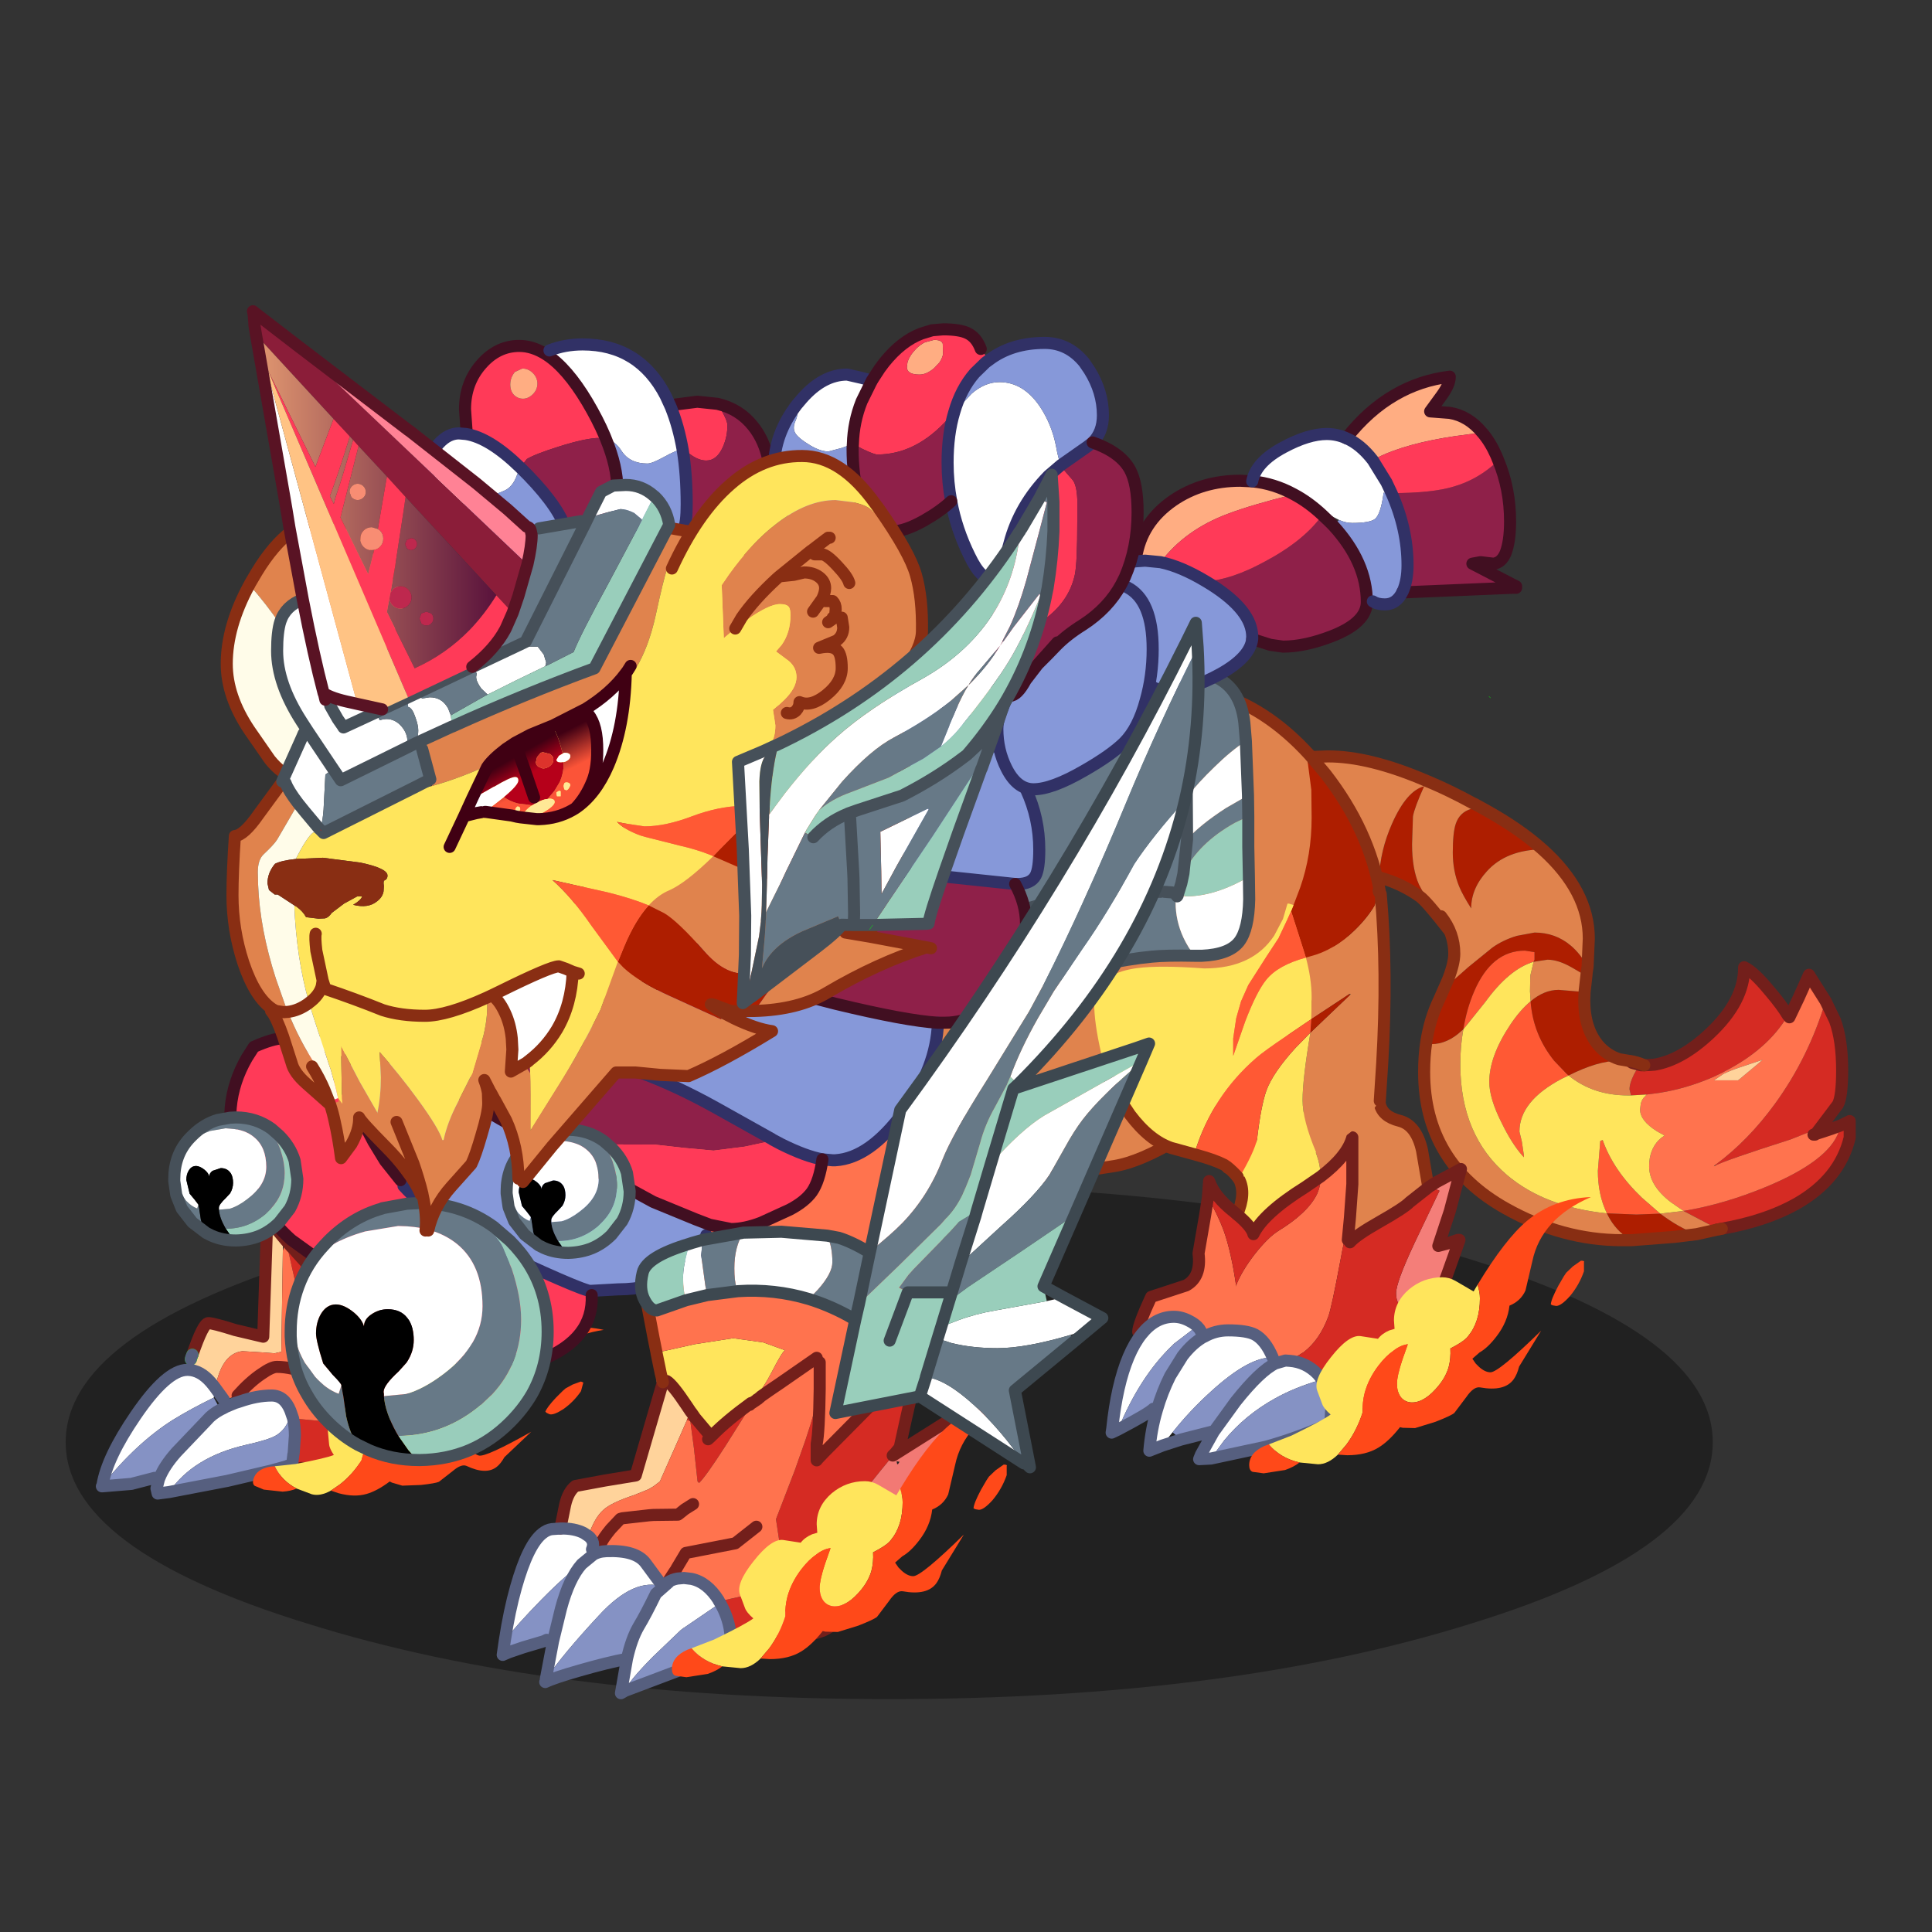 <svg xmlns:ffdec="https://www.free-decompiler.com/flash" xmlns:xlink="http://www.w3.org/1999/xlink" ffdec:objectType="frame" height="90" width="90" xmlns="http://www.w3.org/2000/svg"><rect width="100%" height="100%" fill="#333333" stroke="none"/><use ffdec:characterId="32" height="65.3" transform="translate(3.05 14)" width="87.9" xlink:href="#a"/><defs><g id="A" transform="translate(6 1.7)"><use ffdec:characterId="1" height="60.8" transform="matrix(1 0 0 1.401 -6 144.9)" width="273.05" xlink:href="#b"/><use ffdec:characterId="2" height="102" transform="translate(71.85 59.7)" width="135.05" xlink:href="#c"/><use ffdec:characterId="3" height="82.2" transform="translate(187.3 72.8)" width="103.45" xlink:href="#d"/><use ffdec:characterId="4" height="62.85" transform="translate(166.4 128.45)" width="59.9" xlink:href="#e"/><use ffdec:characterId="5" height="82.35" transform="translate(164.5 62.15)" width="49.15" xlink:href="#f"/><use ffdec:characterId="10" height="49.7" transform="translate(190.2 143.55)" width="62.55" xlink:href="#g"/><use ffdec:characterId="11" height="56.65" transform="translate(138 58.85)" width="53.2" xlink:href="#h"/><use ffdec:characterId="12" height="79.5" transform="translate(-1 117.5)" width="71.15" xlink:href="#i"/><use ffdec:characterId="10" height="49.7" transform="rotate(15.008 -563.583 213.09) scale(.877)" width="62.55" xlink:href="#g"/><use ffdec:characterId="13" height="104.6" transform="translate(65.45 125.5)" width="78.6" xlink:href="#j"/><use ffdec:characterId="10" height="49.7" transform="translate(94.5 177.35)" width="62.55" xlink:href="#g"/><use ffdec:characterId="14" height="113.25" transform="translate(20.3 61.75)" width="136.1" xlink:href="#k"/><use ffdec:characterId="15" height="44.6" transform="translate(30.3 146.85)" width="44.6" xlink:href="#l"/><use ffdec:characterId="16" height="22.4" transform="translate(66.1 134.7)" width="22.4" xlink:href="#m"/><use ffdec:characterId="17" height="22.4" transform="translate(11 132.65)" width="22.4" xlink:href="#n"/><use ffdec:characterId="18" height="45" transform="translate(19.7 33.2)" width="31.75" xlink:href="#o"/><use ffdec:characterId="19" height="41.5" transform="translate(53.2 4.5)" width="58.75" xlink:href="#p"/><use ffdec:characterId="20" height="54.25" transform="translate(162.7 9.85)" width="72.75" xlink:href="#q"/><use ffdec:characterId="21" height="78.25" transform="translate(110.45 2)" width="64.75" xlink:href="#r"/><use ffdec:characterId="22" height="154.4" transform="translate(20.65 -1)" width="117.8" xlink:href="#s"/><use ffdec:characterId="23" height="32" transform="translate(56.65 57.8)" width="32" xlink:href="#t"/><use ffdec:characterId="24" height="54.2" transform="translate(93.5 23)" width="43.45" xlink:href="#u"/><use ffdec:characterId="25" height="89.6" transform="translate(104.45 26.1)" width="54.3" xlink:href="#v"/><use ffdec:characterId="26" height="142" transform="translate(88.4 50.65)" width="94.4" xlink:href="#w"/></g><g id="c"><path d="M-34.95-38.5q15.45-6.4 28.05-9Q5.05-50 19.55-50q20.6 0 33 9 14 10.2 14 30 0 13.6-14.9 27.85-5.9 5.65-12.55 9.65-6.3 3.8-10.55 4.5l-14.2 2.2Q6 35.05 1.55 39.5q-5.85 5.8-12.8 8.25-6.2 2.25-14.7 2.25-20 0-30.05-10.5-10.5-10.95-10.5-33.75 0-7.95 2.95-14.95 2.25-5.5 8.05-13.8 3.55-5.15 10.25-10.1l9.3-6.4 1 1-.15.1-3.4 1.4 3.4-1.4.15-.1" fill="#e0834d" fill-rule="evenodd" transform="translate(67.5 51)"/><path d="M32.55 12.5Q48 6.1 60.6 3.5 72.55 1 87.05 1q20.6 0 33 9 14 10.2 14 30 0 13.6-14.9 27.85-5.9 5.65-12.55 9.65-6.3 3.8-10.55 4.5l-14.2 2.2q-8.35 1.85-12.8 6.3-5.85 5.8-12.8 8.25-6.2 2.25-14.7 2.25-20 0-30.05-10.5Q1 79.55 1 56.75 1 48.8 3.95 41.8 6.2 36.3 12 28q3.55-5.15 10.25-10.1l9.3-6.4h1v1l-.15.1L29 14" fill="none" stroke="#892e13" stroke-linecap="round" stroke-linejoin="round" stroke-width="2"/></g><g id="d"><path d="m17.8 11.05.6-.05h.05q4.45-.75 9.15-5.15 5.75-5.4 5.7-11 1.6.75 4.15 3.85 2.1 2.45 3.1 4.15-3.3 5.6-10.55 9.3l-.25.15-1.7.8q-4.3 1.85-8.65 2.55l-2.25.3-2.6.15-.25-1q0-1 .75-2.5.5-1 1.15-1.5h.2l1.4-.05m29-10.6 1.55 3.2q1.2 3.25 1.2 8.3 0 4.3-.7 5.65l-2.75 3.65-1.45.7L41 23.4q-10.95 3.5-12.5 4.35l.05-.15Q34 23.55 38.4 17.5 44 9.8 46.8.45m2.45 20.65.25-.1 1.3-.65v2.75q-1.65 6.9-8.9 11-5 2.8-12.3 4.1l-.55.1-5.8-3.05q6.7-1.1 13.7-4Q47.3 26.95 49 22.1l.25-1" fill="#d52b23" fill-rule="evenodd" transform="translate(51.65 41.1)"/><path d="M40.55 2.85q-.2 1.1.25.3L42.35-.1l1.7-3.8L46.8.45Q44 9.8 38.4 17.5q-4.4 6.05-9.85 10.1l-.1.05-.15.2.2-.1q1.55-.85 12.5-4.35l3.65-1.45 1.45-.7-.95 1.25 1.1-.35 1.5-.5 1.25.45q-1.7 4.85-12.05 9.15-7 2.9-13.7 4l-2.1-1.45q-3.6-2.75-3.6-5.95 0-2.7 1.6-4.35.4-.4.95-.75l-1.25-.7q-2.8-1.75-2.8-3.6l.1-.85q.1-.6.45-1.05l.55-.6 2.25-.3q4.35-.7 8.65-2.55l1.7-.8.25-.15q7.25-3.7 10.55-9.3m4.6 19.65-.35.1h.25l.1-.1m-9.6-11.6.8-.7-4.05 1.35q-1.45.5-2.45 1L28.3 13.6h4l3.25-2.7" fill="#ff734e" fill-rule="evenodd" transform="translate(51.65 41.1)"/><path d="M-11.5-32.25h.05l2 1.1q5.55 3.1 9.3 6.45-6 .1-9.2 3.65-2.6 2.85-2.6 6.15-1.4-2.2-2-3.65-1.05-2.6-1.05-5.6 0-3.35.5-4.8.65-1.9 2.55-2.45l.45-.85m18.85 27-.15 1-.05.55-2.4-1.4Q2.5-6.4.7-6.4l-2.3.35.15-.35v-1.25l-1.6-.25q-5.5 0-8.4 6.75-1.25 2.9-1.8 6.3l-.3.25q-2.35 2.2-5.05 2.2l-.8-.3q.6-3.9 2.15-7.1l1.5-3.4.75.3 2.55-2.25 4-3.25q1.75-1.25 4.05-1.95l2.95-.55q3.45 0 6 2.15 1.6 1.35 2.8 3.5m-.5 4.2L6.8.35q0 4.6 2.3 7.4 1.45 1.7 3.5 2.35l-.05.25q-3.5 0-8.35 2.45l-.3-.25-2.1-2.2Q-1.7 6-2.1.5.15-1.4 2.55-1.4l3 .25 1.3.1m18.6 40.15-3.7.45-7.15.55-1-.65q-1.95-1.45-3.05-3.8l4.9.2 3.95-.15q3.1 2.35 6.05 3.4m-45.95-56q-3.05-2.15-6.7-3.15.15-4.45 2.15-8.95 2.4-5.4 5.3-6.15-1.6 3.55-1.85 5l-.15 4.6q0 4.1 1.15 6.7l.8 1.5-.7.45" fill="#ae1e00" fill-rule="evenodd" transform="translate(51.65 41.1)"/><path d="M-50.65-38.15q3.2-1.15 3.9-1.55l10.95-.4q6.9-.05 16.45 4.05 3.75 1.55 7.85 3.8l-.45.85q-1.9.55-2.55 2.45-.5 1.45-.5 4.8 0 3 1.05 5.6.6 1.45 2 3.65 0-3.3 2.6-6.15 3.2-3.55 9.2-3.65 7.7 6.9 7.7 14.8l-.2 4.65q-1.2-2.15-2.8-3.5-2.55-2.15-6-2.15l-2.95.55q-2.3.7-4.05 1.95l-4 3.25L-15-2.9l-.75-.3q1-2.6 1-4.2 0-3.4-2.2-6.2l1.4 2.4-4.25-6.15-.8-1.5q-1.15-2.6-1.15-6.7l.15-4.6q.25-1.45 1.85-5-2.9.75-5.3 6.15-2 4.5-2.15 8.95l-6.8-.85-3.3.3-1.25.35v.35h-2.7q-2.75-.1-6-4.45-3.5-4.6-3.5-9.05l.25-4.25-.15-.5M7.15-3.7l-.3 2.65-1.3-.1-3-.25Q.15-1.4-2.1.5l-.1-1.65.05-2.6.55-2.3L.7-6.4q1.8 0 4.05 1.3l2.4 1.4m21.9 42-.25.05-3.35.75q-2.95-1.05-6.05-3.4l3.85-.45 5.8 3.05m-16 1.8q-9.9 0-19.25-5.25-13.55-7.6-13.55-22.65 0-2.6.35-4.9l.8.3q2.7 0 5.05-2.2l.3-.25q-.5 2.75-.5 5.8 0 11.8 7.8 18.4Q.3 34.6 10.5 35.65h.05q1.1 2.35 3.05 3.8l-.55.65m1.5-24h-.5q-5.8 0-9.85-3.3 4.85-2.45 8.35-2.45l2.2.35 1.45.4q-.65.5-1.15 1.5-.75 1.5-.75 2.5l.25 1" fill="#e0834d" fill-rule="evenodd" transform="translate(51.65 41.1)"/><path d="M-13.25 5.15q.55-3.4 1.8-6.3 2.9-6.75 8.4-6.75l1.6.25v1.25l-.15.35q-4.05 1.2-8 6.65l-3.65 4.55M4.2 12.8l-1.15.55q-7 3.7-7 8.75l.4 1.65.35 2.35v.25l-.25-.25q-1.8-2.05-3.45-5.45-2.05-4.05-2.05-6.8 0-4.25 3.5-9.5Q-3.8 1.9-2.1.5q.4 5.5 3.9 9.85l2.1 2.2.3.25m6.3 22.75Q9.05 32.5 9.05 28.6l.4-4.95.4-.15q1.75 5 6.5 9.55l3.05 2.65-3.95.15-4.9-.2-.05-.1" fill="#ff5934" fill-rule="evenodd" transform="translate(51.65 41.1)"/><path d="m-1.6-6.05-.55 2.3-.05 2.6.1 1.65q-1.7 1.4-3.35 3.85-3.5 5.25-3.5 9.5 0 2.75 2.05 6.8 1.65 3.4 3.45 5.45l.25.25v-.25l-.35-2.35-.4-1.65q0-5.05 7-8.75l1.15-.55q4.05 3.3 9.85 3.3h.5l2.6-.15-.55.6q-.35.45-.45 1.05l-.1.85q0 1.85 2.8 3.6l1.25.7q-.55.35-.95.75-1.6 1.65-1.6 4.35 0 3.2 3.6 5.95l2.1 1.45-3.85.45-3.05-2.65q-4.75-4.55-6.5-9.55l-.4.15-.4 4.95q0 3.9 1.45 6.95v.1Q.3 34.6-5.95 29.35q-7.8-6.6-7.8-18.4 0-3.05.5-5.8L-9.6.6q3.95-5.45 8-6.65" fill="#ffe55c" fill-rule="evenodd" transform="translate(51.65 41.1)"/><path d="m35.55 10.9-3.25 2.7h-4l1.55-1.05q1-.5 2.45-1l4.05-1.35-.8.7" fill="#ffd39b" fill-rule="evenodd" transform="translate(51.65 41.1)"/><path d="m68.4 52.2 1.05-.05.6-.05m.05 0q4.45-.75 9.15-5.15 5.75-5.4 5.7-11 1.6.75 4.15 3.85 2.1 2.45 3.1 4.15m.25.3L94 41l1.7-3.8 2.75 4.35 1.55 3.2q1.2 3.25 1.2 8.3 0 4.3-.7 5.65l-2.75 3.65-.95 1.25 1.1-.35 1.5-.5 1.5-.55m.25-.1 1.3-.65v2.75q-1.65 6.9-8.9 11-5 2.8-12.3 4.1l-.5.1h-.05l-.25.05M66.4 51.8l-.4-.3m30.8 12.1-.1.1h-.25l.35-.1M67.85 52.2h.55m-2-.4 1.45.4" fill="none" stroke="#731f1b" stroke-linecap="round" stroke-linejoin="round" stroke-width="2"/><path d="M1 2.95Q4.2 1.8 4.9 1.4L15.85 1q6.9-.05 16.45 4.05 3.75 1.55 7.85 3.8h.05l2 1.1q5.55 3.1 9.3 6.45 7.7 6.9 7.7 14.8l-.2 4.65-.15 1-.05.55-.3 2.65-.05 1.4q0 4.6 2.3 7.4 1.45 1.7 3.5 2.35l1.75.3q1 .1 2.4.7m12.05 27.25-3.35.75-3.7.45-7.15.55H64.7q-9.9 0-19.25-5.25Q31.9 68.35 31.9 53.3q0-2.6.35-4.9.6-3.9 2.15-7.1l1.5-3.4q1-2.6 1-4.2 0-3.4-2.2-6.2m1.4 2.4q-3.85-4.95-4.95-5.7-3.05-2.15-6.7-3.15l-6.8-.85-3.3.3-1.25.35M80.7 79.4l.55-.1" fill="none" stroke="#882e13" stroke-linecap="round" stroke-linejoin="round" stroke-width="2"/></g><g id="e"><path d="M5.7-16.4q4.4-3.35 5.25-6.5v7.75l-.4 5.55q-.85 3.05-1.6 7.2-1.45 7.8-2 9.25-1.4 3.8-4.05 5.85L.55 14.15l-.7-.05-1.55.45h-.05l-.5-.95q-1.2-2.85-2.95-3.8-1.35-.7-4.45-.7-2.1 0-3.95 1.05l-.1-.1-.7-1.2-.4-.45q-.55-.5-1.25-.85-1.3-.7-2.6-.7-3.05 0-5.35 2.9l-.55-.4q0-1.15 2.15-5.8l5.8-1.9q2.55-1.4 2.05-5.3l1.1-6.35.45-2.9q1.6 2.75 2.6 5.4 1.3 3.65 2.1 9.35V1.6q.9-2.3 3.05-5.1Q-3-6.35-1.3-7.4q4.9-3 6.4-6.1.6-1.35.6-2.65v-.25" fill="#ff734e" fill-rule="evenodd" transform="translate(29.95 31.4)"/><path d="m15.35-30.4.15 1.95q.45 2.1 3.25 2.8 2.8.7 3.75 4.9l.95 5.55.3.45-3.3 2.6q-.9.95-5.05 3.3-3.8 2.15-4.85 3.35l-.35-.4.35-3.7.4-5.55v-7.75q-.85 3.15-5.25 6.5-.05-2.75-1.5-5.45-.35-.7-1.55-4.95 7-4.1 12.7-3.6" fill="#e0834d" fill-rule="evenodd" transform="translate(29.95 31.4)"/><path d="m23.75-14.75.25-.15.7-.45.05-.05 4.2-2.25-1.85 7-1.9 5.75 1.5-.4 1.75-.6h.25v.05L27.15-1.5Q25.9 2.2 25.2 2.85l.85 1.2.15 1.3q0 5.55-.65 8.05-.65 2.65-2.55 4.2-1.4 1.15-5.4 3.05l-.05.05-.4.2.3-.4.05-.05 1.45-1.85 1.25-2.5.95-3.75.55-3.65q0-2.4-1.75-3-1.75-.6-1.75-2.75 0-1.8 3-8.2l4.2-8.8-1.65-.7" fill="#f47e79" fill-rule="evenodd" transform="translate(29.95 31.4)"/><path d="M17.15 20.9q-5.45 2.65-8.7 4.45l-.25-.5-.9-.1.15-2.65q0-2.8-1.5-4.85l-.75-.9q-1.95-2-4.65-2.2L2.9 12.7q2.65-2.05 4.05-5.85.55-1.45 2-9.25.75-4.15 1.6-7.2l-.35 3.7.35.4q1.05-1.2 4.85-3.35 4.15-2.35 5.05-3.3l3.3-2.6 1.65.7-4.2 8.8q-3 6.4-3 8.2 0 2.15 1.75 2.75 1.75.6 1.75 3l-.55 3.65-.95 3.75-1.25 2.5-1.45 1.85-.05.05-.3.4M5.7-16.4v.25q0 1.3-.6 2.65-1.5 3.1-6.4 6.1Q-3-6.35-5.25-3.5-7.4-.7-8.3 1.6v.25q-.8-5.7-2.1-9.35-1-2.65-2.6-5.4l.2-2.6v-.15l.05.1q.9 2.5 4 4.95l.6.5q2.4 2 2.7 3.25 1.65-3.45 8.6-7.8L5.7-16.4" fill="#d52b23" fill-rule="evenodd" transform="translate(29.95 31.4)"/><path d="M-9.5-18.05q5.5-5.6 12.15-8.75 1.2 4.25 1.55 4.95 1.45 2.7 1.5 5.45l-2.55 1.75q-6.95 4.35-8.6 7.8-.3-1.25-2.7-3.25 1.5-3.5.35-5.8.85-1.15-1.3-1.75l-.1-.05-.15-.2-.15-.15.15.15.15.2.1.05-.7-.15.3-.25-.2.2.2-.2m-.2.2.35-.05-.35.05" fill="#ffe55c" fill-rule="evenodd" transform="translate(29.95 31.4)"/><path d="M-24 9.75q2.3-2.9 5.35-2.9 1.3 0 2.6.7.7.35 1.25.85l-3.8 2.9-.25.25-.05.1h-.05q-5.35 5.15-8.95 13.9l-.95-.15q.75-7.25 2.7-11.9.95-2.25 2.15-3.75m10.4.4q1.85-1.05 3.95-1.05 3.1 0 4.45.7 1.75.95 2.95 3.8-3.9-.15-10.2 5.6-3.45 3.1-6.4 6.8l-.05.05-.6.75-1.05 1.4-2.15.85q.3-3.55 1.25-6.75.85-2.95 2.2-5.65l2.05-3.3q1.65-2.15 3.55-3.2h.05m11.85 4.4h.05l2.25-.4q2.7.2 4.65 2.2l.75.9-.4.1Q1.3 18.6-1.9 20.4q-4.95 2.75-8.4 6.95l-2.2 3-1.95.1.3-.75 2.15-3.85.05-.05 3.55-4.9q4.05-5.1 6.65-6.35" fill="#fff" fill-rule="evenodd" transform="translate(29.95 31.4)"/><path d="m7.3 24.75-.1.35H5.95q-4.65 2-9.35 3.3l-9.1 1.95 2.2-3q3.45-4.2 8.4-6.95 3.2-1.8 7.45-3.05l.4-.1q1.5 2.05 1.5 4.85l-.15 2.65M-14.8 8.4l.4.45.7 1.2.05.1q-1.9 1.05-3.55 3.2l-2.05 3.3q-1.35 2.7-2.2 5.65l-.6-.2q-.8.8-5.85 3.45 3.6-8.75 8.95-13.9h.05l.05-.1.25-.25 3.8-2.9m12.55 5.2.5.95q-2.6 1.25-6.65 6.35l-3.55 4.9-5.5 1.4-1.4-1.2q2.95-3.7 6.4-6.8 6.3-5.75 10.2-5.6" fill="#8592c4" fill-rule="evenodd" transform="translate(29.95 31.4)"/><path d="m45.3 1 .15 1.95q.45 2.1 3.25 2.8 2.8.7 3.75 4.9l.95 5.55m-32.95-2.85.15.15.15.2.1.05 1.3 1.75q1.15 2.3-.35 5.8m-1.35-7.95-.2.2.35-.05" fill="none" stroke="#892e13" stroke-linecap="round" stroke-linejoin="round" stroke-width="2"/><path d="m53.7 16.65.25-.15.7-.45.05-.05 4.2-2.25-1.85 7-1.9 5.75 1.5-.4 1.75-.6h.25v.05L57.1 29.9q-1.25 3.7-1.95 4.35l.85 1.2.15 1.3q0 5.55-.65 8.05-.65 2.65-2.55 4.2-1.4 1.15-5.4 3.05l-.05.05-.4.2q-5.45 2.65-8.7 4.45l-.25-.5m-1 .25-.5.75M40.5 21.8l.4-5.55V8.5q-.85 3.15-5.25 6.5l-2.55 1.75q-6.95 4.35-8.6 7.8-.3-1.25-2.7-3.25l-.6-.5q-3.1-2.45-4-4.95l-.05-.1v.15l-.2 2.6-.45 2.9-1.1 6.35q.5 3.9-2.05 5.3l-5.8 1.9Q5.4 39.6 5.4 40.75M40.5 21.8l-.35 3.7m.35.4q1.05-1.2 4.85-3.35 4.15-2.35 5.05-3.3l3.3-2.6M35.9 56.5h1.25" fill="none" stroke="#731f1b" stroke-linecap="round" stroke-linejoin="round" stroke-width="2"/><path d="m37.25 56.15-.1.35M5.95 41.15q2.3-2.9 5.35-2.9 1.3 0 2.6.7.7.35 1.25.85l.4.45.7 1.2.05.1q-1.9 1.05-3.55 3.2l-2.05 3.3q-1.35 2.7-2.2 5.65-.95 3.2-1.25 6.75l2.15-.85 2-.65 1.1-.35 5.5-1.4 3.55-4.9q4.05-5.1 6.65-6.35h.05l1.55-.45.7.05q2.7.2 4.65 2.2l.75.9q1.5 2.05 1.5 4.85l-.15 2.65m-20.9-14.6q1.85-1.05 3.95-1.05 3.1 0 4.45.7 1.75.95 2.95 3.8m-11.35-3.45h-.05M7.9 53.5q-.8.8-5.85 3.45l-1.05.5.1-.65q.75-7.25 2.7-11.9.95-2.25 2.15-3.75M18 57.2l-.05.05-2.15 3.85-.3.75 1.95-.1 9.1-1.95q4.7-1.3 9.35-3.3" fill="none" stroke="#565f7f" stroke-linecap="round" stroke-linejoin="round" stroke-width="2"/></g><g id="f"><path d="m11.65-29.85-.4.4.7 5.4.05 4.6q0 6.2-1.9 11.6L9-4.95l-.75-.25H8l-.75 2.55L5.8.1Q2.2 5.55-5.8 5.55-13.15 5-16.95 5.5q-5.3.7-7.05 4.05l.55-8.75q1-8.15 1.65-15.25.55-5.6.9-6.9.65-2.5 3.1-6.6 2.45-4.15 6.25-8.25l4.2-4.05 3.05.05q8.65 2.35 15.95 10.35m-.6 33.6.7-.2q3.95-1 7.4-4.35 2.1-2.05 3.3-4.1l.65-2.45q.05.4.35.55Q24.6 6 23.7 21.3l-.4 6.2v-.05q-3.85 5.75-10.55 8.6-2.25-5.35-2.25-8.65 0-3.55 1.3-11.2l6.55-6.25.15-.15h-.25l-6.3 4.15.05-3.65q0-3-.95-6.55" fill="#e0834d" fill-rule="evenodd" transform="translate(24.05 41.25)"/><path d="m9-4.95 1.1-2.9q1.9-5.4 1.9-11.6l-.05-4.6-.7-5.4.4-.4 2.65 3.15q7.3 9.4 9.05 19.75l.1.15q-.3-.15-.35-.55l-.65 2.45q-1.2 2.05-3.3 4.1-3.45 3.35-7.4 4.35l-.7.2L10.5 2 8.6-3.95l.4-1M18.25 9.8l.1.15-6.55 6.25.15-2.25 6.3-4.15" fill="#ae1e00" fill-rule="evenodd" transform="translate(24.05 41.25)"/><path d="M-24 9.55q1.75-3.35 7.05-4.05 3.8-.5 11.15.05 8 0 11.6-5.45l1.45-2.75L8-5.2h.25l.75.25-.4 1-.7 1.55L6.55.45V.5L6.5.55l-2 3.05-3 4.7L.3 11l-.8 2.8-.5 3.35v2.9l2-5.75q1.9-4.95 3.5-6.9Q6.45 5 11.05 3.75 12 7.3 12 10.3l-.05 3.65L7.9 16.7q-3.85 2.6-5.1 3.7-7.2 6.25-10.1 15.4v.6l-4-1.1q-3.6-1.25-6.8-5.5l-1.6-2.4-.3-.55q-1.65-2.9-2.55-5.95l-.35-1.35q-1.15-5-1.15-8.25l.05-1.75m24 30.7q2.5-4.3 2.95-6.35.65-5.55 1.55-8.1 1.1-3 4.85-7.1l2.45-2.5q-1.3 7.65-1.3 11.2 0 3.3 2.25 8.65-4.2 2-12.75 4.2" fill="#ffe55c" fill-rule="evenodd" transform="translate(24.05 41.25)"/><path d="M8.6-3.95 10.5 2l.55 1.75Q6.45 5 4.5 7.4 2.9 9.35 1 14.3l-2 5.75v-2.9l.5-3.35.8-2.8 1.2-2.7 3-4.7 2-3.05.05-.05V.45L7.9-2.4l.7-1.55m3.35 17.9-.15 2.25-2.45 2.5Q5.6 22.8 4.5 25.8q-.9 2.55-1.55 8.1Q2.5 35.95 0 40.25l-.25-.15q-1.45-1.55-2.25-2-1.55-.8-4.45-1.6l-.35-.1v-.6q2.9-9.15 10.1-15.4 1.25-1.1 5.1-3.7l4.05-2.75" fill="#ff5934" fill-rule="evenodd" transform="translate(24.05 41.25)"/><path d="M35.7 11.4q-7.3-8-15.95-10.35L16.7 1m30.45 32.9q.05.4.35.55 1.15 12.8.25 28.1l-.4 6.2m.05-34.45q-1.75-10.35-9.05-19.75L35.7 11.4M16.75 77.65l.35.1q2.9.8 4.45 1.6.8.45 2.25 2M1.5 62.15q.9 3.05 2.55 5.95m.3.55 1.6 2.4q3.2 4.25 6.8 5.5l4 1.1" fill="none" stroke="#892e13" stroke-linecap="round" stroke-linejoin="round" stroke-width="2"/></g><g id="B" fill-rule="evenodd"><path d="m-25.05 18.1 3.75-1.45q5.25-2.55 6.5-3.5-1.15-1-1.4-1.75l-.8-2.15q-.75-1.85 2.25-5.6Q-11.8-.1-9.85.15l2.9.45q.7-.9 1.9-1.4l.85-.25-.1-1.4q0-3 2.5-5.15 2.4-2 5.5-2 1.15 0 2.2.6l3 1.75.65-1.1q.4 1.2.4 2.25Q9.95-2.2 8 .15l-.25.3Q7 1.2 5.05 2.2q.1 1.65-.3 3.15-.5 1.6-1.6 2.95-2.3 2.85-4.45 2.85h-.1q-1-.05-1.65-.75-.75-.85-.75-2.35 0-1.3.9-4L-2 1.5q-1.2.15-2.35 1.05-1.25.85-2.45 2.4-1.7 2.2-2.35 4.6-.4 1.55-.35 3.25-.95 3-2.7 5.35l-1.4 1.65q-1.65 1.6-3.3 1.6l-3.05-.3q-3.15-.7-5.1-3" fill="#ffe55c" transform="translate(28.3 22.9)"/><path d="M9.55-8.35q4.6-7.6 8.2-10.6 4.45-3.7 10.6-3.95-8.2 3.55-9.7 10.6L17.5-7.4q-.8 1.75-2.65 2.5-.3 2.7-2.15 5.1-1.45 1.9-2.8 2.65L8.7 3.9l.55.8.55.55q1 .9 1.9.9 1.35 0 8.4-6.9L16.45 5.2q-.35 1.35-.9 2.1-1.5 2.1-5.6 1.35-1.05-.15-2.25 1.6l-2 2.65q-.55.45-3.1 1.45L-.8 15.4l-2.05-.05-.45-.1q-1.85 2.35-3.6 3.4-2.05 1.25-5.15 1.25l-1.55-.1 1.4-1.65q1.75-2.35 2.7-5.35-.05-1.7.35-3.25.65-2.4 2.35-4.6 1.2-1.55 2.45-2.4Q-3.2 1.65-2 1.5l-.9 2.55q-.9 2.7-.9 4 0 1.5.75 2.35.65.7 1.65.75h.1q2.15 0 4.45-2.85 1.1-1.35 1.6-2.95.4-1.5.3-3.15Q7 1.2 7.75.45L8 .15Q9.95-2.2 9.95-6.1q0-1.05-.4-2.25m-29.5 29.45q-.95.75-2.4 1.25l-3.55.55-1.85-.25q-.55-.25-.55-1.1 0-2.05 2.55-3.2l.7-.25q1.95 2.3 5.1 3M27.2-12.1v1.5q-.8 2.3-2.35 4.15-1.45 1.6-2.25 1.6l-.6-.1-.3-.15q.05-.85 1.25-3.1l.9-1.55.4-.6 1.1-1.05 1.35-.95q.65 0 .5.25" fill="#ff4919" transform="translate(28.3 22.9)"/></g><g id="h"><path d="M16.55 19.7q-4.65-.1-7.1.15-7.5.7-19.6 4.2l-10.7 3.3q-2.4 0-3.75-5.5l-.65-3.3-.35-4.2q0-8.65 3.15-17.4l3.6-8.3Q-13.45-21.75 1-25.1L11.15-27l8.65.4q4.35 1.85 5 7.7l.25 3q-2.5 1.65-5.15 4.25-2.8 2.7-4.5 4.9l-.15-.15v.3l.05 7-.6 5.65.6-5.65q2.2-2.45 6.45-5.2l3.65-2.1.05 3.5-2.2 1.05q-6.1 3.4-8.55 8.4l-.35 1.65q-.65.8-.85 1.95l-.1 1.2q0 3.05 1.3 5.85.75 1.6 1.85 3m-5-10.6 1.4.4.55.15q-.3-.4-.65-.45l-1.3-.1m-.4-36.1q3.5 8.9 4.1 20.1-.6-11.2-4.1-20.1M10.9 9.1 7.2 9q-5.25-.15-12.25 1.3-11.65 2.45-20.2 8.25 8.55-5.8 20.2-8.25Q1.95 8.85 7.2 9l3.7.1" fill="#677987" fill-rule="evenodd" transform="translate(26.6 28.3)"/><path d="m25.05-15.9.35 9-3.65 2.1Q17.5-2.05 15.3.4l-.05-7 .15-.15q1.7-2.2 4.5-4.9 2.65-2.6 5.15-4.25m.5 22.5.05 3.75q-.1 4.95-1.65 7-1.65 2.15-6.2 2.35h-1.2q-1.1-1.4-1.85-3-1.3-2.8-1.3-5.85l.1-1.2.15.2.1-.15 1.4.15q4.8 0 10.4-3.25" fill="#fff" fill-rule="evenodd" transform="translate(26.6 28.3)"/><path d="M25.45-3.4v5l.1 5q-5.6 3.25-10.4 3.25l-1.35-.4.55-1.75.35-1.65q2.45-5 8.55-8.4l2.2-1.05" fill="#99cebb" fill-rule="evenodd" transform="translate(26.6 28.3)"/><path d="M43.15 48q-4.65-.1-7.1.15-7.5.7-19.6 4.2l-10.7 3.3q-2.4 0-3.75-5.5l-.65-3.3-.35-4.2Q1 34 4.15 25.25l3.6-8.3Q13.15 6.55 27.6 3.2l10.15-1.9 8.65.4q4.35 1.85 5 7.7l.25 3 .35 9 .05 3.5v5l.1 5 .05 3.75q-.1 4.95-1.65 7-1.65 2.15-6.2 2.35h-1.2m-5-10.6 1.3.1q.35.05.65.45l.15.2.1-.15.05-.25.55-1.75.35-1.65.6-5.65-.05-7v-.3q-.6-11.2-4.1-20.1M1.35 46.85q8.55-5.8 20.2-8.25 7-1.45 12.25-1.3l3.7.1" fill="none" stroke="#465059" stroke-linecap="round" stroke-linejoin="round" stroke-width="2"/></g><g id="i"><path d="m-3.05-31.75-.05-.45q2.35-3.6 6.25-5.3 3.95-1.75 9.95-1.75 7.75 0 13.9 3.1 4.65 2.3 6.3 5.1l1.15-1.6q.95-1.85-.2 3.2l-3.95 14.8Q27.55-4.9 27.25-2.4l-.1.65.6.6q-1 1.1-1.75 2.5-1.25 2.35-1.9 2.9-.2-1.05-1.35-2.65-1.5-2-1.9-2.85L17.2 2.5 14 5.25q-.4 0-2.3-2.45l-1.3-1.65-2.9-3.6.05-.15-.5-.25-.3-.15q-1.05 0-3 1.1v.05l-.5.25q-1.4.8-.65.3L-1.1 1l-.25-.3L-2.7-.8l-.3-.35-.4-.45h-.05L-3.8-2l-.2-.25-.4-.45-1.45-1.75 1-.8q.35 1.3 1.2-8.05.85-9.1.6-18.45" fill="#ffe55c" fill-rule="evenodd" transform="translate(35.9 39.25)"/><path d="m28.8-.95-1.6 18.5-.05 3.7q-.6 11.35-5.4 13.2l-12 .8-9.85-.15-1.8-.1-1.5-.15.15-1.3.1-.8.05-.2.2-2.9q0-1.5-.3-2.85l7.55.7q6.7 0 7.4-9.35-.25-7.6-.05-15.35 1.9 2.45 2.3 2.45l3.2-2.75 3.65-3.75q.4.85 1.9 2.85 1.15 1.6 1.35 2.65.65-.55 1.9-2.9.75-1.4 1.75-2.5l1.05.2M-4.4-2.7l.4.45.2.25.35.4h.05l.4.45.3.35L-1.35.7l.25.3 3.7-2.3q-.75.5.65-.3l.5-.25v-.05Q5.7-3 6.75-3l.3.15.05.05.4.35Q2 9.65-1.15 11.25l-1.2-4.9L-4.4-2.7M-1.1 1l8.2-3.8L-1.1 1" fill="#d52b23" fill-rule="evenodd" transform="translate(35.9 39.25)"/><path d="m-20.6 18.75.45-1.75.25-.75Q-18.1 11-17.25 11q.8 0 4.45 1.15l4.65 1.1.5-19.25h.25l.55.25 1 1.3L-4.4-2.7l-.5.45V-1l-.25 16.75-1.1.25-2.05-.15-3.3-.2q-3.2.35-4.35 5.35l-.1.4-.05.35-.3-.4-.45-.55q-1.75-2-3.75-2.05m12.45-5.5L-7.5-6l-.65 19.25" fill="#ffd39b" fill-rule="evenodd" transform="translate(35.9 39.25)"/><path d="m7.5-2.45 2.9 3.6 1.3 1.65q-.2 7.75.05 15.35-.7 9.35-7.4 9.35l-7.55-.7-.45-1.3q-1-2.5-3.1-2.5-2.45 0-5.3 1l-.35-1-2.25.75-.5-.7v-.3l-.15.1-.8-1.1.05-.35.1-.4q1.15-5 4.35-5.35l3.3.2 2.05.15 1.1-.25L-4.9-1l.5-1.7 2.05 9.05 1.2 4.9Q2 9.65 7.5-2.45m-2.95 22.5q-2.05.65-4.6-.45-3.35-1.35-5.85-1.35-.85 0-2.5 1.15-1.95 1.3-4 3.6 2.05-2.3 4-3.6 1.65-1.15 2.5-1.15 2.5 0 5.85 1.35 2.55 1.1 4.6.45" fill="#ff734e" fill-rule="evenodd" transform="translate(35.9 39.25)"/><path d="m-23.75 39-1.9.25-.2-.85.05-.1v-.1l.05-.1.3-1.2.1-.25q.8-2 2.8-4.25l5.15-5.4q.7-.85 2.15-1.65l.7-.35.05-.05 1.65-.7.8-.25q2.85-1 5.3-1 2.1 0 3.1 2.5l-.2 1.3-.1.3q-.6 1.6-2.05 2.5-1.25.75-5.1 1.6-8.65 2-12.65 7.8m-11.05-1.15q.75-4.6 5.5-11.55 5.15-7.55 8.55-7.55h.15q2 .05 3.75 2.05l.45.55.3.4-.25 1.6q-3.8 1.85-6.8 3.7-6 3.8-11.65 10.8" fill="#fff" fill-rule="evenodd" transform="translate(35.9 39.25)"/><path d="M-3.4 34.85q-.05.65-.25.2l-.2-.3-.25-.1-.05.05-2.7.75-7.25 1.7-9.65 1.85q4-5.8 12.65-7.8 3.85-.85 5.1-1.6 1.45-.9 2.05-2.5l.1-.3h.65q.3 1.35.3 2.85l-.2 2.9-.05.2-.1.8-.15 1.3m-22.05 2.05-.7-.25-3.85 1-4.8.4h-.1l.1-.2q5.65-7 11.65-10.8 3-1.85 6.8-3.7l1.1 2q-1.45.8-2.15 1.65l-5.15 5.4q-2 2.25-2.8 4.25l-.1.25" fill="#8592c4" fill-rule="evenodd" transform="translate(35.9 39.25)"/><path d="m32.85 7.5-.05-.45q2.35-3.6 6.25-5.3Q43 0 49 0q7.75 0 13.9 3.1 4.65 2.3 6.3 5.1l1.15-1.6q.95-1.85-.2 3.2" fill="none" stroke="#0f0" stroke-linecap="round" stroke-linejoin="round" stroke-width=".05"/><path d="M70.15 9.8 66.2 24.6q-2.75 9.75-3.05 12.25l-.1.65m-32-3.5q.35 1.3 1.2-8.05.85-9.1.6-18.45" fill="none" stroke="#892e13" stroke-linecap="round" stroke-linejoin="round" stroke-width="2"/><path d="M63.65 38.1 64.8 37l-.1 1.2v.1l-1.6 18.5-.05 3.7q-.6 11.35-5.4 13.2l-12 .8-9.85-.15-1.8-.1M16 55.5q1.8-5.25 2.65-5.25.8 0 4.45 1.15l4.65 1.1.65-19.25m.65.25 1 1.3 1.45 1.75.4.45.2.25.35.4h.05l.4.45.3.35 1.35 1.5.25.3 8.2-3.8.4.35 2.9 3.6 1.3 1.65q1.9 2.45 2.3 2.45l3.2-2.75L56.75 38q.4.85 1.9 2.85 1.15 1.6 1.35 2.65.65-.55 1.9-2.9.75-1.4 1.75-2.5M23.5 62.25q2.05-2.3 4-3.6 1.65-1.15 2.5-1.15 2.5 0 5.85 1.35 2.55 1.1 4.6.45m2.5-22.9.05.05" fill="none" stroke="#731f1b" stroke-linecap="round" stroke-linejoin="round" stroke-width="2"/><path d="m16 55.5-.25.75" fill="none" stroke="#0f0" stroke-linecap="round" stroke-linejoin="round" stroke-width="2"/><path d="M32.5 74.1q-.05.65-.25.2l-.2-.3-.25-.1-.05.05-2.7.75-7.25 1.7-9.65 1.85-1.9.25-.2-.85.05-.1v-.1l.05-.1.3-1.2.1-.25q.8-2 2.8-4.25l5.15-5.4q.7-.85 2.15-1.65l.7-.35.05-.05 1.65-.7.8-.25q2.85-1 5.3-1 2.1 0 3.1 2.5l.45 1.3q.3 1.35.3 2.85l-.2 2.9-.05.2-.1.8-.15 1.3M9.75 75.9l-3.85 1-4.8.4H1m.1-.2q.75-4.6 5.5-11.55Q11.75 58 15.15 58h.15q2 .05 3.75 2.05l.45.55.3.4.8 1.1.15.2.5.7m-5.5-6.75.05-.3.2-.45" fill="none" stroke="#565f7f" stroke-linecap="round" stroke-linejoin="round" stroke-width="2"/></g><g id="j"><path d="m30.1-2.1.75-.35-.1.35h-.65" fill="#e0834d" fill-rule="evenodd" transform="translate(39.3 51.8)"/><path d="m-12.8-4.65 6.3-1.4 6.4-1 5 .7 3.6 1.3q-.45.2-2.25 3.7Q5.15.8 3.5 2.95l-.65.75-.2.25V4Q-1.2 6.8-3.5 9q2.3-2.35 6.35-5.3Q-1.2 6.65-3.5 9l-.25.25-.5-.55-2.15-2.55-.05-.05-.05-.1-.45-.65-.2-.25-.6-.9Q-10.15.6-11.1.05l-.65.2V.2l-.05-.2-.3-1.2-.7-3.4v-.05" fill="#ffe55c" fill-rule="evenodd" transform="translate(39.3 51.8)"/><path d="m-28.75 24.5.8-3.95q.5-2.15 1.7-3.1l4.85-.9 5.15-.85 4.5-15.45.65-.2q.95.55 3.35 4.15l.6.9-.05.15-.15.35-.25.55-.15.3v.05l-1.4 3.2-3.1 7-1.05.8-.85.5-2.35.95q-3.8 1.25-5.1 2.45-1.5 1.3-2.5 4.35l-.75-.5q-1.55-.8-3.9-.75" fill="#ffd39b" fill-rule="evenodd" transform="translate(39.3 51.8)"/><path d="m29.4-2.7.7.6h.65Q29.6 1.45 28.5 6.55l-.9 4.1-.1.35-.1.15-.65.85-.05.05-.35.35h.05q-4.9 5.95-6.5 8.2-2.55 3.7-4.4 10.6-1.15 4.4-7.85 7.5l-1.8.7-.85.3L-.55 42q-.25-2.35-1.35-4.5l-.35-.65.3-.25.3-.25.05-.05h.4l5.1-1.15q4.6-1.05 4.6-2.05l-.25-1.9L7 22.95l3.1-8.05 1.8-5.1q1.75-5.2 2.35-8.45-.1 7.15-.5 9.1v2.75l.2-.25 1.05-1.1L29.4-2.7M3.05 3.8l-.2.3-4.25 6.75q-3.25 5.05-4.35 6.1L-6 16.7l-.6-5.5-.6-4.5-.55-.2v-.05l.15-.3.25-.55.15-.35.05-.15.2.25.45.65.05.1.05.05 2.15 2.55.5.55.25-.25q2.3-2.2 6.15-5l.4-.2m-6.8 5.45-.5.45.5-.45" fill="#d52b23" fill-rule="evenodd" transform="translate(39.3 51.8)"/><path d="M-19.25-35.05q.1-7.05 11.95-12.35 9.9-4.4 17.7-4.4 9.2 0 16.2 3.1l11.5 5.55.15.35q-.5 6.75-1.45 13-1.05 6.55-2.55 12.6-2.55 10.45-3.2 13.9l-.05.05-.05.25-1.55.3L15 11.85l-1.25-1.4q.4-1.95.5-9.1-.6 3.25-2.35 8.45l-1.8 5.1L7 22.95l1.25 8.25.25 1.9q0 1-4.6 2.05l-5.1 1.15h-.4l-.05.05-.3.25-.3.25-.25-.4v-.05q-1.9-3-4.5-3.55l-1.25-.15-1.1.1q-.85.15-1.55.6h-.05l1.1-1.7.35-.5v-.05l1.55-2.6 8.2-1.6 3.5-2.75-3.5 2.75-8.2 1.6-1.55 2.6v.05l-.35.5-1.1 1.7q-1.8-.9-1.25.1l-2.4-3.25q-1.6-2.2-6.55-2l-.5.05h-.05q-.8.1-1.55.5l-.25-.85q.25-.6.15-1.1l1.35.1-2.1-1.2q1-3.05 2.5-4.35 1.3-1.2 5.1-2.45l2.35-.95.85-.5 1.05-.8 3.1-7 1.4-3.2.55.2.6 4.5.6 5.5.25.25q1.1-1.05 4.35-6.1L2.85 4.1l.2-.3.05-.05v-.1l.4-.7Q5.15.8 6.25-1.35q1.8-3.5 2.25-3.7l-3.6-1.3-5-.7-6.4 1-6.3 1.4-.5-2.5-1.05-5.5q-2.4-12.8-4.9-22.4M3.7 3.25l-.6.4.6-.4.3-.2-.15.05-.15.15M13.75-3.8 7.55.5 6 1.55 4.5 2.6l-.15.15-.2.15-.05.05-.05.05-.05.05.05-.05.05-.05.05-.05.2-.15.15-.15L6 1.55 7.55.5l6.2-4.3m.5.75v4.4-4.4m-21 23.5-1.35.85-1 .8-.15.1-4.05.05-.7.05-4.45.5-.35.1-1.6 1.7q-1.3 1.6-1.6 2.35.3-.75 1.6-2.35l1.6-1.7.35-.1 4.45-.5.7-.05 4.05-.05.15-.1 1-.8 1.35-.85M-2.5 36.4v.05l.25.4-.5.35-.65-1.1.9.3" fill="#ff734e" fill-rule="evenodd" transform="translate(39.3 51.8)"/><path d="m-18 51.4-.7.4 1-5.7q.75-3.35 1.95-5.4 1.15-1.9 2.85-5.4l2.1-1.85-.15-.05h.05q.7-.45 1.55-.6l1.1-.1 1.25.15q2.6.55 4.5 3.55l-.9-.3.65 1.1-5.5 3.75-.1.05-.45.35-4.6 4.4q-4.25 4.3-4.6 5.65m-13.15-1.95 1.2-6.3 1.3-5.35q1.35-5.05 3.45-7.4l1.95-1.6-1.95 1.6q-2.25 1.4-6.5 5.7l-.15.15q-4.25 4.35-6.1 6.8.75-4.9 1.85-8.8 2-7.1 4.4-8.95.75-.6 1.55-.7l1.4-.1q2.35-.05 3.9.75l.75.5q.6.45.75 1.1.1.5-.15 1.1l.25.85q.75-.4 1.55-.5h.05l.5-.05q4.95-.2 6.55 2l2.4 3.25.5.65q-4.75-1.65-10.65 4.75-5.9 6.35-8.8 10.55" fill="#fff" fill-rule="evenodd" transform="translate(39.3 51.8)"/><path d="m-.35 44.7-2.3.9-.05-.15-3.3 1.1-.2.05-3.4 1.15q-4.8 1.75-8.4 3.65.35-1.35 4.6-5.65l4.6-4.4.45-.35.1-.05 5.5-3.75.5-.35.35.65Q-.8 39.65-.55 42l.2 2.7m-17.35 1.4q-3.2.6-7.9 1.95-4.2 1.2-5.65 1.9l.1-.5q2.9-4.2 8.8-10.55 5.9-6.4 10.65-4.75l-.5-.65q-.55-1 1.25-.1l.15.05-2.1 1.85q-1.7 3.5-2.85 5.4-1.2 2.05-1.95 5.4m-12.25-2.95-1.05-.2-.4.2-.3.1-3.2.95-2.35.8-.7-1.95q1.85-2.45 6.1-6.8l.15-.15q4.25-4.3 6.5-5.7-2.1 2.35-3.45 7.4l-1.3 5.35" fill="#8592c4" fill-rule="evenodd" transform="translate(39.3 51.8)"/><path d="m27.45 11.15-.7.85.65-.85h.05m-.75.9-.3.35q2.45-.75 6.1-3.5l3.1-2.3 1.4-.9-3.05 6.45q-1.85 3.65-2.6 5.6l-.1.7q-4.6 1.2-7 4.75-1.55 2.25-2.8 7.15l-.2.85q-1.3 4.55-2.25 6.25-1.5 2.75-4.25 4l-.3.1-1.2.4-.1.05-.6.15-12.9 2.55-.2-2.7L5 39.7l.85-.3 1.8-.7q6.7-3.1 7.85-7.5 1.85-6.9 4.4-10.6 1.6-2.25 6.5-8.2h-.05l.35-.35m.55 1.75.15-.25.1-.1-.5-.1.1.5.15-.05" fill="#f27974" fill-rule="evenodd" transform="translate(39.3 51.8)"/><path d="m77.4 8.65.2.1m-50.05 43.3V52l-.05-.2" fill="none" stroke="#d27543" stroke-linecap="round" stroke-linejoin="round" stroke-width="2"/><path d="m42.4 55.45.6-.4.15-.15.15-.05.05-.05.05-.05.05-.05.2-.15.15-.15 1.5-1.05 1.55-1.05 6.2-4.3m17.1 1.35-.1.35q-1.15 3.55-2.25 8.65l-.9 4.1m-.1.35-.05.15-.7.85-.05.05-.35.35h.05l9.2-5.8 1.4-.9-3.05 6.45q-1.85 3.65-2.6 5.6m-.1.7q-4.6 1.2-7 4.75-1.55 2.25-2.8 7.15l-.2.85q-1.3 4.55-2.25 6.25-1.5 2.75-4.25 4l-.3.1-1.2.4-.1.05-.6.15-12.9 2.55m-28.4-20.2.8-3.95q.5-2.15 1.7-3.1l4.85-.9 5.15-.85 4.5-15.45m26.75 11.6L68.7 49.1m-15.15 4.05q-.1 7.15-.5 9.1V65l.2-.25 1.05-1.1m-.75-10.5v-4.4m-36.25 30q.3-.75 1.6-2.35l1.6-1.7.35-.1 4.45-.5.7-.05 4.05-.05.15-.1 1-.8 1.35-.85m9.4-16.45v-.05l.45-.3m-.25.05q-4.05 2.95-6.35 5.3m-7.45 24.4 1.1-1.7.35-.5v-.05l1.55-2.6 8.2-1.6 3.5-2.75m-10.9-19.1-.6-.9q-2.4-3.6-3.35-4.15m3.95 5.05.2.25.45.65.05.1.05.05 2.15 2.55m0 1 .5-.45" fill="none" stroke="#731f1b" stroke-linecap="round" stroke-linejoin="round" stroke-width="2"/><path d="m38.95 96.5-2.3.9-15.35 5.8-.7.4 1-5.7q-3.2.6-7.9 1.95-4.2 1.2-5.65 1.9m.1-.5 1.2-6.3 1.3-5.35q1.35-5.05 3.45-7.4l1.95-1.6q.75-.4 1.55-.5h.05l.5-.05q4.95-.2 6.55 2l2.4 3.25.5.65m-19.3 8.8-.4.2-.3.1-3.2.95-2.35.8-1.05.45.35-2.4q.75-4.9 1.85-8.8 2-7.1 4.4-8.95.75-.6 1.55-.7l1.4-.1q2.35-.05 3.9.75l.75.5q.6.45.75 1.1.1.5-.15 1.1M38.75 93.8l.2 2.7m-2.15-8.3q-1.9-3-4.5-3.55l-1.25-.15-1.1.1q-.85.15-1.55.6h-.05m.15.05-2.1 1.85q-1.7 3.5-2.85 5.4-1.2 2.05-1.95 5.4m15.45-9.25-.25-.4v-.05m.25.45.35.65q1.1 2.15 1.35 4.5" fill="none" stroke="#565f7f" stroke-linecap="round" stroke-linejoin="round" stroke-width="2"/><path d="m77.6 8.75-.05.25" fill="none" stroke="#0f0" stroke-linecap="round" stroke-linejoin="round" stroke-width=".05"/><path d="M20.05 16.75q2.5 9.6 4.9 22.4l1.05 5.5.5 2.5M77.55 9q-.5 6.75-1.45 13-1.05 6.55-2.55 12.6-2.55 10.45-3.2 13.9l-.05.05-.05.25m-42.7 3.25-.05-.25-.3-1.2-.7-3.4" fill="none" stroke="#892e13" stroke-linecap="round" stroke-linejoin="round" stroke-width="2"/></g><g id="k"><path d="M32.85-26.4q2-3.25 2.9-5.25 1.7-3.9 2.1-8.15L38-51.95q.05-.8.25-1.45.7-2.2 3.4-2.2 4.65 0 9.1 2.2 3.95 1.95 7.7 5.6 8.6 8.3 8.6 18.7 0 3.15-.6 4.3-.75 1.4-3 1.4h-.4l-11.4-1.2-13.6-1.2-5.05.35-.15-.95m17.4 26Q50 7.05 44.6 14.35q-5.65 7.7-11.35 8.05h-.5l-1.65-.15q-2.8-.5-6.9-2.55l-1.4-.75-.05-.05-9.3-5.2Q.05 6.25-9.9 5.2l.2-1.4Q-8.25-3.4 1.8-6.45L9-7.9l5.65-.3 15.7 3.9 2.9.75q11.8 2.85 17 3.15m-37.8 33.5-.6 1.7q-.7 4.25-5.25 6.75-4.1 2.25-9.35 2.25l-4.5.25h-.05q-1.05.2-18.9-8.2-6.75-3.35-12.15-9.2l-.5-.95-2.55-3.2-1.95-3.2-4.1-7.85q-1.2-2.2-2.4-3.85l.5-.4Q-48.2 5-43.15 5q5.2 0 14.1 6.15L-27 12.6q3 2.25 12.45 7.15h.1l17.5 9.55 7.05 2.9 2.35.9M9-7.9l-.15.7.15-.7" fill="#8698d9" fill-rule="evenodd" transform="translate(68.05 56.6)"/><path d="m33-25.45 5.05-.35 13.6 1.2 11.4 1.2q1.8 3.3 1.8 6.6 0 5.6-3.4 10.6-4 5.8-10.1 5.8h-1.1q-5.2-.3-17-3.15l-2.9-.75-15.7-3.9L9-7.9q1.05-4.1 3.6-7.35l.2-.25q3.15-3.85 8.5-6.45 5.6-2.75 11.7-3.5m-62.05 36.6.6-.8q6.15-3.35 7.85-4Q-17.25 5-13.15 5l3.25.2q9.95 1.05 23.35 8.5l9.3 5.2-.1.3-4.45.95-5.15.65-4.9-.45-4.9-.55-17.7-.05h-.1Q-24 14.85-27 12.6l-2.05-1.45" fill="#8f2049" fill-rule="evenodd" transform="translate(68.05 56.6)"/><path d="M31.1 22.25q-.5 3.6-1.75 5.4-1.2 1.65-3.7 2.95l-4.7 2.15q-2.75 1.05-5 1.05l-3.5-.7-2.35-.9-7.05-2.9-17.5-9.55 17.7.05 4.9.55 4.9.45 5.15-.65 4.45-.95.1-.3.05.05 1.4.75q4.1 2.05 6.9 2.55m-38.4 21.8.15.7Q-6.8 52-15.5 55.5q-4.35.65-10.3-1.25l-13.8-6.15-17.35-12.5-.25-1.15-.45.5q-4.8-4.55-8.2-12.45-3.05-9.15 1.55-17.1l1.15-1.8q3.15-1.4 4.8-1.4 4.5 0 8.45 5.35l.05.05q1.2 1.65 2.4 3.85l4.1 7.85 1.95 3.2 2.55 3.2.45 1 .05-.05q5.4 5.85 12.15 9.2 17.85 8.4 18.9 8.2" fill="#ff3a58" fill-rule="evenodd" transform="translate(68.05 56.6)"/><path d="M131.1 33.2h.4q2.25 0 3-1.4.6-1.15.6-4.3 0-10.4-8.6-18.7-3.75-3.65-7.7-5.6-4.45-2.2-9.1-2.2-2.7 0-3.4 2.2-.2.65-.25 1.45l-.15 12.15q-.4 4.25-2.1 8.15-.9 2-2.9 5.25m.15.95 5.05-.35 13.6 1.2 11.4 1.2m-12.8 23q-.25 7.45-5.65 14.75Q107 78.65 101.3 79h-.5l-1.65-.15q-2.8-.5-6.9-2.55l-1.4-.75-.05-.05-9.3-5.2q-13.4-7.45-23.35-8.5l-3.25-.2q-4.1 0-7.45 1.35-1.7.65-7.85 4M79.9 91.4q-.7 4.25-5.25 6.75-4.1 2.25-9.35 2.25l-4.5.25h-.05q-1.05.2-18.9-8.2-6.75-3.35-12.15-9.2M77.05 48.7q1.05-4.1 3.6-7.35l.2-.25q3.15-3.85 8.5-6.45 5.6-2.75 11.7-3.5M76.9 49.4l.15-.7" fill="none" stroke="#313166" stroke-linecap="round" stroke-linejoin="round" stroke-width="2"/><path d="M131.1 33.2q1.8 3.3 1.8 6.6 0 5.6-3.4 10.6-4 5.8-10.1 5.8h-1.1q-5.2-.3-17-3.15l-2.9-.75-15.7-3.9-5.65.3-7.2 1.45Q59.8 53.2 58.35 60.4m40.8 18.45q-.5 3.6-1.75 5.4-1.2 1.65-3.7 2.95L89 89.35q-2.75 1.05-5 1.05l-3.5-.7-2.35-.9-7.05-2.9-17.5-9.55h-.1q-9.45-4.9-12.45-7.15L39 67.75q-8.9-6.15-14.1-6.15-5.05 0-6.2 2.2m42.2 37.55q.35 7.25-8.35 10.75-4.35.65-10.3-1.25l-13.8-6.15L11.1 92.2l-.7-.65Q5.6 87 2.2 79.1-.85 69.95 3.75 62l1.15-1.8q3.15-1.4 4.8-1.4 4.5 0 8.45 5.35l.05.05q1.2 1.65 2.4 3.85l4.1 7.85 1.95 3.2 2.55 3.2" fill="none" stroke="#410f21" stroke-linecap="round" stroke-linejoin="round" stroke-width="2"/></g><g id="l"><path d="m12.45-17.3-.55.8q.95.75 1.8 2.15l1.65 3.95Q16.9-5.7 16.9-2q0 7.2-4.75 12.35L10.3 12.1q-6.05 5.15-13.75 5.2l-.35-.6q-1.85-3.35-2.05-6l3.65-.35q2.9-.8 6.2-3.3 6.5-4.9 6.5-11.25 0-6.85-4.2-10.3-3.2-2.6-8.3-2.95l-1.5-.05-5.45.9q-3.2.9-5.7 2.35l-.4-.8q3.95-3.95 8.9-5.35l.05-.05 4.1-.75 2-.1q7 0 12.45 4M-21.3 0l.6.7q.6 2.45 1.75 4.45l1.7 2.35q1.85 2.05 3.9 2.8l.45-1.4.25 1.45.05.2.5 3.5q.65 3 1.9 4.7-2.6-1.45-4.85-3.7-2.2-2.2-3.6-4.7-1.3-2.2-1.95-4.65l-.1-.55q-.5-2.1-.6-4.35V0" fill="#677987" fill-rule="evenodd" transform="translate(22.3 22.3)"/><path d="M-3.45 17.3q7.7-.05 13.75-5.2l1.85-1.75Q16.9 5.2 16.9-2q0-3.7-1.55-8.4l-1.65-3.95q-.85-1.4-1.8-2.15l.55-.8.1.1 2.5 2.15q3.9 3.9 5.35 8.75.9 2.95.9 6.3 0 5.7-2.6 10.35-1.45 2.5-3.65 4.7-3.05 3.05-6.7 4.6-3.8 1.6-8.25 1.65-.9-.45-1.9-1.65l-1.65-2.35" fill="#99cdbb" fill-rule="evenodd" transform="translate(22.3 22.3)"/><path d="M-14.65-14.25q2.5-1.45 5.7-2.35l5.45-.9 1.5.05q5.1.35 8.3 2.95 4.2 3.45 4.2 10.3 0 6.35-6.5 11.25-3.3 2.5-6.2 3.3l-3.65.35v-.35L-5.9 10q0-1.1 2.5-3.4l1.3-1.45L-2 5Q-.9 3.3-.9 1.4q0-2-.8-3.3l-.3-.4q-1.1-1.4-3.2-1.4-1.55 0-2.8.9-1.15.8-1.15 1.95-.3-1.15-1.65-2.3-1.65-1.35-3-1.35-1.55 0-2.5 1.6-.8 1.4-.8 3.2 0 1.2 1.15 4.85l.05.15 1.55 1.85q1.4 1.4 1.45 1.75l-.45 1.4q-2.05-.75-3.9-2.8l-1.7-2.35q-1.15-2-1.75-4.45l-.6-.7q0-4 1.3-7.5 1.35-3.7 4.2-6.75l.5.35.65-.35" fill="#fff" fill-rule="evenodd" transform="translate(22.3 22.3)"/><path d="M-5.85 10.7q.2 2.65 2.05 6l.35.6 1.65 2.35q1 1.2 1.9 1.65H0q-4.55 0-8.35-1.65l-1.85-.9q-1.25-1.7-1.9-4.7l-.5-3.5-.05-.2-.25-1.45q-.05-.35-1.45-1.75L-15.9 5.3l-.05-.15Q-17.1 1.5-17.1.3q0-1.8.8-3.2.95-1.6 2.5-1.6 1.35 0 3 1.35Q-9.45-2-9.15-.85-9.15-2-8-2.8q1.25-.9 2.8-.9 2.1 0 3.2 1.4l.3.4q.8 1.3.8 3.3Q-.9 3.3-2 5l-.1.15-1.3 1.45Q-5.9 8.9-5.9 10l.05.35v.35" fill-rule="evenodd" transform="translate(22.3 22.3)"/><path d="M34.75 5Q29.3 1 22.3 1l-2 .1-4.1.75-.05.05q-4.95 1.4-8.9 5.35l-.75.8Q3.65 11.1 2.3 14.8 1 18.3 1 22.3v.8q.1 2.25.6 4.35l.1.55q.65 2.45 1.95 4.65 1.4 2.5 3.6 4.7 2.25 2.25 4.85 3.7l1.85.9q3.8 1.65 8.35 1.65h.1q4.45-.05 8.25-1.65 3.65-1.55 6.7-4.6 2.2-2.2 3.65-4.7Q43.6 28 43.6 22.3q0-3.35-.9-6.3-1.45-4.85-5.35-8.75l-2.5-2.15-.1-.1z" fill="none" stroke="#465059" stroke-linecap="round" stroke-linejoin="round" stroke-width="2"/></g><g id="m"><path d="m5.95-8.3-.25.4.85 1 .8 1.9q.75 2.25.75 4.05 0 3.45-2.3 5.9l-.85.85q-2.9 2.45-6.6 2.45L-1.8 8q-.9-1.6-1-2.9l1.75-.15q1.4-.4 2.95-1.6Q5.05 1 5.05-2q0-3.3-2.05-4.95Q1.5-8.2-.95-8.35l-.75-.05-2.6.45-2.7 1.1-.2-.35q1.9-1.9 4.25-2.6h.05l1.95-.35.95-.05q3.35 0 5.95 1.9M-10.2 0l.3.3.85 2.15.8 1.15q.9.95 1.85 1.3l.2-.65.15.7v.1l.25 1.65q.3 1.45.9 2.25L-7.2 7.2l-1.75-2.25-.9-2.25-.05-.25-.3-2.1V0" fill="#677987" fill-rule="evenodd" transform="translate(11.2 11.2)"/><path d="M-1.65 8.25q3.7 0 6.6-2.45l.85-.85Q8.1 2.5 8.1-.95q0-1.8-.75-4.05l-.8-1.9-.85-1 .25-.4.05.05L7.2-7.2q1.85 1.85 2.55 4.15L10.2 0q0 2.7-1.25 4.95L7.2 7.2Q5.75 8.65 4 9.4q-1.8.75-3.95.8l-.9-.8-.8-1.15" fill="#99cdbb" fill-rule="evenodd" transform="translate(11.2 11.2)"/><path d="m-7-6.85 2.7-1.1 2.6-.45.75.05Q1.5-8.2 3-6.95 5.05-5.3 5.05-2q0 3-3.15 5.35-1.55 1.2-2.95 1.6l-1.75.15v-.35q0-.5 1.15-1.6l.65-.7.05-.05q.5-.85.5-1.75Q-.45-.3-.8-.9l-.15-.2q-.55-.7-1.55-.7l-1.35.45q-.55.4-.55.95-.1-.55-.75-1.1-.8-.65-1.45-.65-.75 0-1.2.75-.4.65-.4 1.55l.55 2.3.05.05.75.9.65.85-.2.65q-.95-.35-1.85-1.3l-.8-1.15L-9.9.3l-.3-.3q0-1.95.6-3.6.65-1.8 2.05-3.25l.2.2.35-.2" fill="#fff" fill-rule="evenodd" transform="translate(11.2 11.2)"/><path d="M-2.8 5.1q.1 1.3 1 2.9l.15.25.8 1.15.9.8H0q-2.2 0-4-.8l-.9-.45q-.6-.8-.9-2.25l-.25-1.65v-.1l-.15-.7-.65-.85-.75-.9-.05-.05-.55-2.3q0-.9.4-1.55.45-.75 1.2-.75.65 0 1.45.65.65.55.75 1.1 0-.55.55-.95l1.35-.45q1 0 1.55.7l.15.2q.35.6.35 1.55 0 .9-.5 1.75l-.05.05-.65.7q-1.15 1.1-1.15 1.6v.35" fill-rule="evenodd" transform="translate(11.2 11.2)"/><path d="M17.15 2.9Q14.55 1 11.2 1l-.95.05-1.95.35h-.05Q5.9 2.1 4 4l-.35.35Q2.25 5.8 1.6 7.6 1 9.25 1 11.2v.35l.3 2.1.05.25.9 2.25L4 18.4l2.3 1.75.9.45q1.8.8 4 .8h.05q2.15-.05 3.95-.8 1.75-.75 3.2-2.2l1.75-2.25q1.25-2.25 1.25-4.95l-.45-3.05q-.7-2.3-2.55-4.15l-1.2-1.05-.05-.05z" fill="none" stroke="#465059" stroke-linecap="round" stroke-linejoin="round" stroke-width="2"/></g><g id="n"><path d="m5.95-8.3-.25.4.85 1 .8 1.9q.75 2.25.75 4.05 0 3.45-2.3 5.9l-.85.85q-2.9 2.45-6.6 2.45L-1.8 8q-.9-1.6-1-2.9l1.75-.15q1.4-.4 2.95-1.6Q5.05 1 5.05-2q0-3.3-2.05-4.95Q1.5-8.2-.95-8.35l-.75-.05-2.6.45-2.7 1.1-.2-.35q1.9-1.9 4.25-2.6h.05l1.95-.35.95-.05q3.35 0 5.95 1.9M-10.2 0l.3.3.85 2.15.8 1.15q.9.95 1.85 1.3l.2-.65.15.7v.1l.25 1.65q.3 1.45.9 2.25L-7.2 7.2l-1.75-2.25-.9-2.25-.05-.25-.3-2.1V0" fill="#677987" fill-rule="evenodd" transform="translate(11.2 11.2)"/><path d="M-1.65 8.25q3.7 0 6.6-2.45l.85-.85Q8.1 2.5 8.1-.95q0-1.8-.75-4.05l-.8-1.9-.85-1 .25-.4.05.05L7.2-7.2q1.85 1.85 2.55 4.15L10.2 0q0 2.7-1.25 4.95L7.2 7.2Q5.75 8.65 4 9.4q-1.8.75-3.95.8l-.9-.8-.8-1.15" fill="#99cdbb" fill-rule="evenodd" transform="translate(11.2 11.2)"/><path d="m-7-6.85 2.7-1.1 2.6-.45.75.05Q1.5-8.2 3-6.95 5.05-5.3 5.05-2q0 3-3.15 5.35-1.55 1.2-2.95 1.6l-1.75.15v-.35q0-.5 1.15-1.6l.65-.7.05-.05q.5-.85.5-1.75Q-.45-.3-.8-.9l-.15-.2q-.55-.7-1.55-.7l-1.35.45q-.55.4-.55.95-.1-.55-.75-1.1-.8-.65-1.45-.65-.75 0-1.2.75-.4.65-.4 1.55l.55 2.3.05.05.75.9.65.85-.2.65q-.95-.35-1.85-1.3l-.8-1.15L-9.9.3l-.3-.3q0-1.95.6-3.6.65-1.8 2.05-3.25l.2.2.35-.2" fill="#fff" fill-rule="evenodd" transform="translate(11.2 11.2)"/><path d="M-2.8 5.1q.1 1.3 1 2.9l.15.25.8 1.15.9.8H0q-2.2 0-4-.8l-.9-.45q-.6-.8-.9-2.25l-.25-1.65v-.1l-.15-.7-.65-.85-.75-.9-.05-.05-.55-2.3q0-.9.4-1.55.45-.75 1.2-.75.65 0 1.45.65.65.55.75 1.1 0-.55.55-.95l1.35-.45q1 0 1.55.7l.15.2q.35.6.35 1.55 0 .9-.5 1.75l-.05.05-.65.7q-1.15 1.1-1.15 1.6v.35" fill-rule="evenodd" transform="translate(11.2 11.2)"/><path d="M17.15 2.9Q14.55 1 11.2 1l-.95.05-1.95.35h-.05Q5.9 2.1 4 4l-.35.35Q2.25 5.8 1.6 7.6 1 9.25 1 11.2v.35l.3 2.1.05.25.9 2.25L4 18.4l2.3 1.75.9.45q1.8.8 4 .8h.05q2.15-.05 3.95-.8 1.75-.75 3.2-2.2l1.75-2.25q1.25-2.25 1.25-4.95l-.45-3.05q-.7-2.3-2.55-4.15l-1.2-1.05-.05-.05z" fill="none" stroke="#465059" stroke-linecap="round" stroke-linejoin="round" stroke-width="2"/></g><g id="o"><path d="m-11.3-10.35.1-.2 1.15-1.95q5.5-9 12.1-9 3.45 0 7.85 5.15L14.7-10l.4.15Q13.3-2.45 9.05 4.6l-6.1 8.85Q1.2 8.85-1.3 4.2q-4.4-8.2-10-14.55" fill="#e0834d" fill-rule="evenodd" transform="translate(16.05 22.5)"/><path d="M-11.3-10.35Q-5.7-4-1.3 4.2q2.5 4.65 4.25 9.25l-6.5 8.05h-.5q-1.9-.45-3.85-2.85l-3.4-4.9q-3.75-5.6-3.75-11 0-6.2 3.75-13.1" fill="#fffce9" fill-rule="evenodd" transform="translate(16.05 22.5)"/><path d="m30.75 12.5-4.8-6.35Q21.55 1 18.1 1 11.5 1 6 10l-1.15 1.95-.1.2Q1 19.05 1 25.25q0 5.4 3.75 11l3.4 4.9Q10.1 43.55 12 44" fill="none" stroke="#892e13" stroke-linecap="round" stroke-linejoin="round" stroke-width="2"/></g><g id="p"><path d="m-22.1-5.5-.25-3.5q0-4.4 2.75-7.5 2.65-3 6.25-3 2.25 0 4.5 1.45 3.4 2.2 6.75 7.8Q-.35-7.3.8-4.6l-.8.35q-2.3 0-6.85 1.45-3.95 1.25-5.25 2.05l-1.1 1.4q-5.1-4.95-9-5.55l.1-.6m33.85-3.9.9-.4 3.5-.45 3.35.35q1.65 2.6 1.65 3.55 0 1.9-.75 3.6-1 2.25-2.75 2.25-1.15 0-2.4-.85-.95-.7-1.5-.85-.7-4-2-7.2m-26.6-3.7q0 1.2.75 1.85.6.5 1.35.5.9 0 1.65-.75.75-.75.75-1.75T-11.1-15q-.75-.75-1.75-.75l-1.3.6v.05q-.7.9-.7 2" fill="#ff3a58" fill-rule="evenodd" transform="translate(29.35 20.75)"/><path d="m-8.85-18.05.5-.7q2.55-1 5.5-1 9.35 0 13.75 8.5l.85 1.85q1.3 3.2 2 7.2l-.35-.05q-.7 0-2.75 1.15Q8.65 0 7.9 0 4.95 0 3.6-2.1 2.55-3.75 1-4.1l-.2-.5q-1.15-2.7-2.9-5.65-3.35-5.6-6.75-7.8m-15.75 25V6.9l-3.75-4.4v-.75q-.15-3.1 1.65-5.05Q-25.15-5-23.35-5l1.15.1q3.9.6 9 5.55l-.55 1.3q-.7 1.95-2.1 2.55-5.3 2.25-6.25 2.25l-2-.25-.5.45" fill="#fff" fill-rule="evenodd" transform="translate(29.35 20.75)"/><path d="M-14.85-13.1q0-1.1.7-2v-.05l1.3-.6q1 0 1.75.75t.75 1.75q0 1-.75 1.75t-1.65.75q-.75 0-1.35-.5-.75-.65-.75-1.85" fill="#ffad82" fill-rule="evenodd" transform="translate(29.35 20.75)"/><path d="M19.5-9.9q3.65.85 5.9 3.7 3 3.75 3 10.3 0 5.35-2.25 10.15-2.55 5.5-6.4 5.5-2.85 0-4.35-3.1l-1.9-5.4.4-.5q.5-.85.5-4 0-4.9-.65-8.95.55.15 1.5.85 1.25.85 2.4.85 1.75 0 2.75-2.25.75-1.7.75-3.6 0-.95-1.65-3.55M2.6 6.95q-.35 1.5-1.2 2.55-1.75 2.25-5.4 2.25l-.85-.05q-.4-.1-.7-.4-.95-3.75-6.3-9.3L-13.2.65l1.1-1.4q1.3-.8 5.25-2.05Q-2.3-4.25 0-4.25l1 .15Q2.9.5 2.9 4.25l-.3 2.7" fill="#8f2049" fill-rule="evenodd" transform="translate(29.35 20.75)"/><path d="M13.5 11.25q-.95.75-3.1.75-2.7 0-4.7-1.15-2.35-1.35-3.1-3.9l.3-2.7Q2.9.5 1-4.1q1.55.35 2.6 2Q4.95 0 7.9 0q.75 0 2.75-1.1 2.05-1.15 2.75-1.15l.35.05q.65 4.05.65 8.95 0 3.15-.5 4l-.4.5m-19.05.05.2 1.55q0 2.2-2.5 4.15-2.3 1.75-4.25 1.75-2.8 0-8.4-6.85l-4.1-4.95.5-.45 2 .25q.95 0 6.25-2.25 1.4-.6 2.1-2.55l.55-1.3L-11.85 2q5.35 5.55 6.3 9.3" fill="#8698d9" fill-rule="evenodd" transform="translate(29.35 20.75)"/><path d="M7.25 15.25 7 11.75q0-4.4 2.75-7.5 2.65-3 6.25-3 2.25 0 4.5 1.45 3.4 2.2 6.75 7.8 1.75 2.95 2.9 5.65l.2.5q1.9 4.6 1.9 8.35l-.3 2.7q-.35 1.5-1.2 2.55-1.75 2.25-5.4 2.25l-.85-.05q-.4-.1-.7-.4M42 10.95l3.5-.45 3.35.35q3.65.85 5.9 3.7 3 3.75 3 10.3 0 5.35-2.25 10.15-2.55 5.5-6.4 5.5-2.85 0-4.35-3.1l-1.9-5.4" fill="none" stroke="#410f21" stroke-linecap="round" stroke-linejoin="round" stroke-width="2"/><path d="M21 2q2.55-1 5.5-1 9.35 0 13.75 8.5l.85 1.85q1.3 3.2 2 7.2.65 4.05.65 8.95 0 3.15-.5 4l-.4.5q-.95.75-3.1.75-2.7 0-4.7-1.15-2.35-1.35-3.1-3.9m-8.15 4.35.2 1.55q0 2.2-2.5 4.15-2.3 1.75-4.25 1.75-2.8 0-8.4-6.85l-4.1-4.95v-.05L1 23.25m0-.75q-.15-3.1 1.65-5.05 1.55-1.7 3.35-1.7l1.15.1q3.9.6 9 5.55l1.35 1.35q5.35 5.55 6.3 9.3" fill="none" stroke="#313166" stroke-linecap="round" stroke-linejoin="round" stroke-width="2"/></g><g id="q"><path d="M7.25-16.4q3.65-4.65 8.1-7.2 4.15-2.4 9.05-3 0 1.25-1.25 3l-.25.35-1.75 2.4 3.25.25q3.1.5 5.4 3.3-9.1.9-14.8 3-1.95.7-3.35 1.55-2.05-2.65-4.4-3.65M-27.55 4l-.05-.6q.9-5.85 6.1-9.45 4.8-3.3 11.15-3.3l2 .1q3.6.35 6.9 2.15-7.05 1.75-11 3.25-7.05 2.65-11.1 8l-2.55-.25-1.45.1" fill="#ffad82" fill-rule="evenodd" transform="translate(36.35 27.6)"/><path d="M-8.35-9.25q.6-3.2 5.2-5.65Q.95-17.1 4-17.1q1.7 0 3.25.7 2.35 1 4.4 3.65L13.9-9.1l.85 1.8-1.35-.05v.25q-.45 3.2-1.35 4.05-.85.7-3.8.7-1.1 0-2.2-.5L3.65-4.1l-.25.25-.1.2Q1-5.8-1.45-7.1q-3.3-1.8-6.9-2.15" fill="#fff" fill-rule="evenodd" transform="translate(36.35 27.6)"/><path d="M32.45-12.7Q34.4-8 34.4-2.6q0 3.3-.75 5.25-.7 1.65-2.05 1.75l-2.1-.25-1.35.25 6.75 3.5-.25.5-17.75.75-.35-.05.1-.2q.75-1.75.75-4.25 0-6-2.65-11.95 6.8 0 10.35-1.1 4.1-1.2 7.35-4.3m-21.8 23.45q0 3.4-5.75 5.65-4.5 1.75-8.15 1.75l-2.1-.3-3-.95v-.4q0-4.3-6.75-8.6l-.9-.55q4.3-.35 9.55-3.2Q.1.7 3.15-3.5l1.9 1.55q5.6 6.1 5.6 12.7" fill="#8f2049" fill-rule="evenodd" transform="translate(36.35 27.6)"/><path d="M29.8-17.3q1.3 1.5 2.3 3.75l.35.85Q29.2-9.6 25.1-8.4q-3.55 1.1-10.35 1.1l-.85-1.8-2.25-3.65q1.4-.85 3.35-1.55 5.7-2.1 14.8-3M-1.45-7.1Q1-5.8 3.3-3.65l-.15.15Q.1.7-6.45 4.15-11.7 7-16 7.35q-4.15-2.5-7.55-3.2 4.05-5.35 11.1-8 3.95-1.5 11-3.25" fill="#ff3a58" fill-rule="evenodd" transform="translate(36.35 27.6)"/><path d="M16.55 9.1q-1 2.05-2.9 2.05-1.25 0-2-.5l-1 .1q0-6.6-5.6-12.7l1-.9q1.1.5 2.2.5 2.95 0 3.8-.7.9-.85 1.35-4.05v-.25l1.35.05Q17.4-1.35 17.4 4.65q0 2.5-.75 4.25l-.1.2m-24.9 7.8q-.35 3-5.25 5.75t-9.15 2.75q-2.65 0-3.85-2.75-1.05-3.4-2-4.75l-3.7-3.55q-3.05-2.9-3.05-3.95l.5-1.5.05-.05.95-1.6q1.35-1.55 2.55-2.2 1.5-.85 3.75-1.05l1.45-.1 2.55.25q3.4.7 7.55 3.2l.9.55q6.75 4.3 6.75 8.6v.4" fill="#8698d9" fill-rule="evenodd" transform="translate(36.35 27.6)"/><path d="M43.6 11.2q3.65-4.65 8.1-7.2 4.15-2.4 9.05-3 0 1.25-1.25 3l-.25.35-1.75 2.4 3.25.25q3.1.5 5.4 3.3 1.3 1.5 2.3 3.75l.35.85q1.95 4.7 1.95 10.1 0 3.3-.75 5.25-.7 1.65-2.05 1.75l-2.1-.25-1.35.25 6.75 3.5.5.25V36H71l-17.75.75-.35-.05M47 38.35q0 3.4-5.75 5.65-4.5 1.75-8.15 1.75l-2.1-.3-3-.95M8.75 31q.9-5.85 6.1-9.45 4.8-3.3 11.15-3.3l2 .1q3.6.35 6.9 2.15 2.45 1.3 4.75 3.45l1.1 1.05.65.65q5.6 6.1 5.6 12.7" fill="none" stroke="#410f21" stroke-linecap="round" stroke-linejoin="round" stroke-width="2"/><path d="M28 18.35q.6-3.2 5.2-5.65 4.1-2.2 7.15-2.2 1.7 0 3.25.7 2.35 1 4.4 3.65l2.25 3.65.85 1.8q2.65 5.95 2.65 11.95 0 2.5-.75 4.25l-.1.2q-1 2.05-2.9 2.05-1.25 0-2-.5M28 44.5q-.35 3-5.25 5.75T13.6 53q-2.65 0-3.85-2.75-1.05-3.4-2-4.75l-3.7-3.55Q1 39.05 1 38l.5-1.5.05-.05.95-1.6q1.35-1.55 2.55-2.2 1.5-.85 3.75-1.05l1.45-.1 2.55.25q3.4.7 7.55 3.2l.9.55Q28 39.8 28 44.1v.4" fill="none" stroke="#313166" stroke-linecap="round" stroke-linejoin="round" stroke-width="2"/><path d="m67.5 54.25-.25-.25" fill="none" stroke="#0f0" stroke-linecap="round" stroke-linejoin="round" stroke-width=".05"/></g><g id="r"><path d="M4.85 3q-1.75.75-3.8-3.5Q-1.15-4.95-2-9.6q-.6-3.15-.6-6.4 0-4.7 1.1-8.35l2.9-3.1q2.2-1.9 4.6-1.9 3.95 0 6.7 4.05 2 3 2.7 6.7.35 2 .8 3l-2.05 1.75Q9.3-8.9 7.65-2.6 6.4 2.3 4.85 3M-27.6-25.6l.85-1q3.5-4 7.5-4l2.4.55 1.7.45-1.7 3.45q-1.35 3.4-1.45 7.05l-.2.05-1.6.6-2.25.6q-1.3 0-3-1-2-1.2-2.5-2.05-.5-.85.05-2.05.55-1.25.2-2.65" fill="#fff" fill-rule="evenodd" transform="translate(32.35 39.1)"/><path d="M4.25-33Q8-35.85 13.5-35.85q3.9 0 6.55 3.25l.85 1.25q2.25 3.6 2.25 7.5 0 2.8-1.7 4.5l-.9.7-4.35 3.05q-.45-1-.8-3-.7-3.7-2.7-6.7-2.75-4.05-6.7-4.05-2.4 0-4.6 1.9l-2.9 3.1q1.1-3.85 3.4-6.5l1.8-1.75.55-.4M26.2 4.15l.95.5Q31.4 6.8 31.4 14.9q0 4.45-1.15 8.5-1.25 4.65-3.6 7-2.15 2.1-6.6 4.65-5.35 3.1-8.4 3.1-2.75 0-4.5-3.5-1.5-3-1.5-6.5 0-1.25.5-2.5l1-2.5.15-.55.45.05q1.2 0 2.6-2.6l2-2.6L14 15.8l1.4-1.45q1.75-1.8 4.4-3.45 4.25-2.75 6.4-6.75M-16.15-7.4l-.7.75-3.85 3.75q-.9.55-2.3.55-8.35 0-8.35-12.9 0-5.45 3.75-10.35.35 1.4-.2 2.65-.55 1.2-.05 2.05.5.85 2.5 2.05 1.7 1 3 1l2.25-.6 1.6-.6.15.7q0 4.55 1 8l.5 1.5.7 1.45" fill="#8698d9" fill-rule="evenodd" transform="translate(32.35 39.1)"/><path d="M-9.25-32.6q.3-1.1 1.4-2.25.75-.75 1.5-1.1l1.5-.4q1.3 0 1.45.65l.05 1.8-.25.7-.35.6-.9.95q-1.25 1.05-2.4 1.05-2.1 0-2.1-1.25l.1-.75" fill="#ffad82" fill-rule="evenodd" transform="translate(32.35 39.1)"/><path d="m4.75 18.7-.35-1.55q-.5-3-.5-7.15l.05-3.65q.2-2.2.9-3.35 1.55-.7 2.8-5.6 1.65-6.3 6.5-11.25l2.05-1.75.3.6 1.65 1.9q.65.85.75 3.15v3.7q0 6.85-.4 8.8-.9 4.2-4.6 7.1Q9.05 13 7.35 14.7q-1.55 1.55-2.6 4m-19.9-48.3 1.3-2 .75-1q2.85-3.55 6.15-4.8l1.8-.55 1.8-.15q2.8 0 4.1.65 1.45.7 2.15 2.6L4.25-33l-.55.4-1.8 1.75q-2.3 2.65-3.4 6.5l-.95 1q-5.35 6-11.8 6-.5 0-2.3-.85l-.3-.15-1.4-.75h-.05q.1-3.65 1.45-7.05l1.7-3.45m5.9-3-.1.75q0 1.25 2.1 1.25 1.15 0 2.4-1.05l.9-.95.35-.6.25-.7-.05-1.8q-.15-.65-1.45-.65l-1.5.4q-.75.35-1.5 1.1-1.1 1.15-1.4 2.25" fill="#ff3a58" fill-rule="evenodd" transform="translate(32.35 39.1)"/><path d="M21.45-19.35q4.55 1.6 6.15 4.45 1.3 2.35 1.3 7.15 0 5.85-2.1 10.7l-.6 1.2q-2.15 4-6.4 6.75-2.65 1.65-4.4 3.45L14 15.8l1.6-2-3.25 3.65-2 2.6q-1.4 2.6-2.6 2.6l-.45-.05q-1.7-.4-2.55-3.9 1.05-2.45 2.6-4 1.7-1.7 6.55-5.05 3.7-2.9 4.6-7.1.4-1.95.4-8.8v-3.7q-.1-2.3-.75-3.15L16.5-15l-.3-.6 4.35-3.05.9-.7M-2-9.6q-1.85 1.7-4.5 3.2-3.2 1.8-5.25 1.8-2.75 0-4.4-2.8l-.7-1.45-.5-1.5q-1-3.45-1-8l.05-.75h.05l1.4.75.3.15q1.8.85 2.3.85 6.45 0 11.8-6l.95-1Q-2.6-20.7-2.6-16q0 3.25.6 6.4" fill="#8f2049" fill-rule="evenodd" transform="translate(32.35 39.1)"/><path d="M36.6 6.1q3.75-2.85 9.25-2.85 3.9 0 6.55 3.25l.85 1.25q2.25 3.6 2.25 7.5 0 2.8-1.7 4.5l-.9.7-4.35 3.05-2.05 1.75Q41.65 30.2 40 36.5q-1.25 4.9-2.8 5.6-1.75.75-3.8-3.5-2.2-4.45-3.05-9.1-.6-3.15-.6-6.4 0-4.7 1.1-8.35 1.1-3.85 3.4-6.5l1.8-1.75.55-.4m22.9 37.65Q63.75 45.9 63.75 54q0 4.45-1.15 8.5-1.25 4.65-3.6 7-2.15 2.1-6.6 4.65-5.35 3.1-8.4 3.1-2.75 0-4.5-3.5-1.5-3-1.5-6.5 0-1.25.5-2.5l1-2.5M16.2 31.7l-.7.75-3.85 3.75q-.9.55-2.3.55Q1 36.75 1 23.85 1 18.4 4.75 13.5l.85-1q3.5-4 7.5-4l2.4.55 1.7.45" fill="none" stroke="#313166" stroke-linecap="round" stroke-linejoin="round" stroke-width="2"/><path d="M53.8 19.75q4.55 1.6 6.15 4.45 1.3 2.35 1.3 7.15 0 5.85-2.1 10.7l-.6 1.2q-2.15 4-6.4 6.75-2.65 1.65-4.4 3.45l-1.4 1.45 1.6-2-3.25 3.65-2 2.6q-1.4 2.6-2.6 2.6l-.45-.05q-1.7-.4-2.55-3.9l-.35-1.55q-.5-3-.5-7.15l.05-3.65q.2-2.2.9-3.35m-6.85-12.6q-1.85 1.7-4.5 3.2-3.2 1.8-5.25 1.8-2.75 0-4.4-2.8l-.7-1.45-.5-1.5q-1-3.45-1-8l.05-.75q.1-3.65 1.45-7.05l1.7-3.45 1.3-2 .75-1q2.85-3.55 6.15-4.8l1.8-.55L29 1q2.8 0 4.1.65 1.45.7 2.15 2.6m11.1 50.65-1.65 1.65" fill="none" stroke="#410f21" stroke-linecap="round" stroke-linejoin="round" stroke-width="2"/></g><g id="s"><path d="M-21.5-7.35q-2.75 1.25-5.55 2.55l-.35-.1q.3-1 .3-1.8 0-.85-.45-2.1-.5-1.55-1.15-1.8h-.1v-1.6l1.8-.85.5 1.05 1.3-.2q1.9 0 2.9 1.6l.15.25.45 1.15.2 1.8v.05M12-45.55l-1.8 3.5v.05l-.2.35-.05.05v-.1L8.7-42.75l-.1-.05q-1.2-.6-2.2-.6l-2.2.55-2.3.65-.6-.3 1.9-3.75 2-1.05 2.1-.1q2.6 0 4.6 1.75l.1.1m-18.05 28.2-4.95 2.4-4.6 2.3-1.05-1q-.85-1.15-.85-1.95l.1-.5-.55-1.2 8.35-3.95.3.65h2l1 1.3.4 1.3-.05.3-.1.35m-3.5 65.95-2.2 1.25.25-3.65-.1-1.85q-.25-2.4-1.15-4.3-.95-2.05-2.15-2.85l1.45-.7q8.3-4.1 9.65-4.1l1.15.4 1.15.5q-.2 5.45-2.6 9.55-1.8 3-4.6 5.15l-.15.15h-.05l-.05.05-.25.2-.35.2m-40.1-46.85 3.25-7.25.3-.7.65-.45-1-1.55q-4.05-6.3-4.05-11.7 0-3.2.55-4.9.85-2.55 3.7-3.65 1.85 9.5 3.45 15.55 1.35.9 4.5 1.55l1.1.25 4.1.9-1 .5.6 1.3.6-.15.5-.05q1.45 0 2.5 1.2 1 1.15 1 2.5v1l-11.05 5.45L-41.2-.3l-4.25-6.35L-41.2-.3l-1.3.9-.3 5.8q-.15 2.05-.55 3.35l-.3-.3-2.3-2.75L-47 5.4q-1.65-2.15-2.1-3.4l-.55-.25m7.95-12.55 1.25 2.2.8 1.15.15.25 5.4-2.5-5.4 2.5-.15-.25-.8-1.15-1.25-2.2" fill="#fff" fill-rule="evenodd" transform="translate(58.9 77.2)"/><path d="M18.3-39.6q-2.7 2.1-4.15 6.1-.6 1.75-1.9 7.75-2.3 10.4-8.35 13.95l-14.4 8.4Q-18.3.7-24.8 2.5l-.5-1 .2-.1-.7-2.6-.65-2.4-.6-1.2q2.8-1.3 5.55-2.55h.05Q-9.6-12.7 2.1-17l12.25-23.5.6.3 3.35.6m13.5 5.4q6.25 3.85 11.35 10.05Q53.7-11.35 53.7 3.9l-.1 2.55-2.95 1.25-4.35.1-9.35-1.15-6.45-.75q4.5-3.15 6.6-7.45Q39.3-6 39.3-12.5q0-5.25-1.85-11.15-2.2-7.15-5.95-10.15l.3-.4m18.4 55.45q-1.2 3.5-2.1 4.95l-.25 1.3 9.3 1.75q-8.05 2.55-16.45 7.5-4.75 2.85-12.05 3.05l3.1-4.4q2.15-3.25 2.75-5.4-4.1 3.6-7.7 3.6-3.25 0-6.45-3.65-4.4-5-6.65-6.35l-2.6-1.3q1.6-1.75 3.4-2.5 2.75-1.2 7.3-5.65l4.7 2.05q5.2 2.45 12.15 3.75L49.7 21l.5.25m-2.35 6.25-4.15-.7 4.15.7m-41.8 4.2.15.15.7.75q2.65 2.45 7.75 4.75l8.45 3.85.55-1 1.65.85q3.65 1.75 6.25 2.1-8.15 5-13.85 7.45l-4.65-.2L8.9 50H5.7L-4.9 62.2l-4.85 5.95-.75-.55q-.05-5.35-2.05-9.7l-1.85-3.4-.05-.05-.65-1.2-.05-.05-1-1.95q.45 1.15.6 2.15v.15l.05 1.55q0 1.55-1.15 5.35-.95 3.3-1.65 4.75l-3.35 3.75q-2.9 3.25-3.8 7.25h-.45q.3-2.4-.5-6v-.05l-.3.05q-.8-1.9-2.45-4.05-1.35-1.85-3.35-3.85-4.1-4.15-4.4-4.85.05 2.1-1.3 4.45l-1.7 2.3q-.45-3.45-1.05-6.05-.3-1.45-.75-2.8l1.4-.55-.05-.45v-.05l.4.55.25.35v-.35l-.05-.6-.1-5.3-.05-3.35 3.1 5.95 2.9 5.05v.2q.6-2.85.6-6l-.2-4.2q3.4 3.85 6.35 7.9 3.5 4.8 4.05 6.7h.2q.6-2.9 2.35-6.25l2.45-4.9V50l1.8-6.1q.85-3.55.55-6.2v-.1l.85-.4q1.2.8 2.15 2.85.9 1.9 1.15 4.3l.1 1.85-.25 3.65 2.2-1.25 1 1.5q.1 2.45.05 9.5l5.4-8.65q3.3-5.4 6.2-11.35l2.7-7.45.15-.4.1-.05M-30.7 58.2l2.8 6.9q.95 2.75 1.5 5.05-.55-2.3-1.5-5.05l-2.8-6.9m-19.2-56 .25-.45.55.25q.45 1.25 2.1 3.4l-3.5 6q-.5.8-2.2 2.4-1 .9-1 3l.05 1.9v.15q.3 7.4 2.95 15.6l1.65 4.7-1.65.65-.55-.3.55.3 1.3.2.7-.05q1.95 4.85 4.55 8.75l-.55.3q1.2 1.9 2.05 3.9l.75 1.9v.05l.2.5-3.95-3.5q-2.05-1.8-2.45-3.45l-1.4-4.35q-1.05-3-1.8-4l-.2-.25.25-.3q-2.9-1.9-4.85-7.7-1.8-5.5-1.8-11.2 0-3.8.4-9.8 1.5-.1 3.9-3.55l3.7-5.05" fill="#e0834d" fill-rule="evenodd" transform="translate(58.9 77.2)"/><path d="m31.75-34.25-.25.45q3.75 3 5.95 10.15 1.85 5.9 1.85 11.15 0 6.5-2.2 10.95-2.1 4.3-6.6 7.45l-3.6-.1h-.4q-3.85.1-8.15 1.7-4.45 1.7-7.95 1.7l-3.35-.5-1.2-.25Q7 9.7 9.7 10.7l.85.25 5.75 1.45q2.7.6 5.2 1.6l.3.15q-4.55 4.45-7.3 5.65-1.8.75-3.4 2.5-2.75-1.15-6.75-2.15l-9.2-2.05Q-1.6 21 1.6 25.65l4.4 6-.05.1-.15.4-2.7 7.45Q.2 45.55-3.1 50.95l-5.4 8.65q.05-7.05-.05-9.5l-.1-1.6v-.4l-.05-.1q2.8-2.15 4.6-5.15 2.4-4.1 2.6-9.55l-1.15-.5-1.15-.4q-1.35 0-9.65 4.1l-1.45.7-.85.4v.1q.3 2.65-.55 6.2l-1.8 6.1v.05l-2.45 4.9q-1.75 3.35-2.35 6.25h-.2q-.55-1.9-4.05-6.7-2.95-4.05-6.35-7.9l.2 4.2q0 3.15-.6 6v-.2l-2.9-5.05-3.1-5.95.05 3.35.1 5.3.05.6v.35l-.25-.35-.4-.55-.05-.05-.4-1.75-.8-2.95-.25-.7-2.4-7.35-.95-3v-.05q-2.1-7.35-2.45-16.15.3.15.35.2 1.1.8 1.6 1.75l2.05.25 1.1-.05q.6-.15 1.1-.9L-39.4 22l2.2-1.2h.8q-.2.65-1.5 1.4 2.5.65 4-.6.9-.7 1.05-1.65l.05-.85-.05-.5v-.05l.05-.35q.6-.2.6-.85 0-1.2-4.5-2.15l-6.2-.8-4.5.2q1.85-3.65 2.9-4.4l1.7.1 15.65-7.85.25.55 2.1-.5q6.5-1.8 14.3-5.9l14.4-8.4q6.05-3.55 8.35-13.95 1.3-6 1.9-7.75 1.45-4 4.15-6.1 7.3 1.55 13.45 5.35M-44.1 27q-.15.55.1 2.8l1.05 4.95-.15.95q-.45 1.55-2.1 2.75 1.65-1.2 2.1-2.75l.15-.95L-44 29.8q-.25-2.25-.1-2.8m1.15 7.75.35 1.1.1.3q4.9 1.65 9.5 3.5 2.95.95 7 .95 3.65 0 10.25-3-6.6 3-10.25 3-4.05 0-7-.95-4.6-1.85-9.5-3.5l-.1-.3-.35-1.1M-.5 33.6l-1-.3 1 .3" fill="#ffe55c" fill-rule="evenodd" transform="translate(58.9 77.2)"/><path d="M53.6 6.45q-.4 4.6-2.2 10.85l-1.2 3.9v.05l-.5-.25-11.05-1.05q-6.95-1.3-12.15-3.75l-4.7-2.05.95-1Q28.65 7.1 30.3 6l.2-.1 6.45.75L46.3 7.8l4.35-.1 2.95-1.25M11.1 22.3l2.6 1.3q2.25 1.35 6.65 6.35 3.2 3.65 6.45 3.65 3.6 0 7.7-3.6-.6 2.15-2.75 5.4l-3.1 4.4H27.5l-1.25.05h-1l-.55-.05-1.8-.65q-1.25-.55-1.5-.45.6.55 2.15 1.45h.1v.05l-.55 1-8.45-3.85q-5.1-2.3-7.75-4.75l-.7-.75-.15-.15-.05-.05 1-2.45q1.85-4.45 4.1-6.9" fill="#ae1e00" fill-rule="evenodd" transform="translate(58.9 77.2)"/><path d="m21.8 14.15-.3-.15q-2.5-1-5.2-1.6l-5.75-1.45-.85-.25Q7 9.7 5.85 8.45l1.2.25 3.35.5q3.5 0 7.95-1.7 4.3-1.6 8.15-1.7h.4l3.6.1-.2.1q-1.65 1.1-7.55 7.15l-.95 1M6 31.65l-4.4-6Q-1.6 21-4.85 18.1l9.2 2.05q4 1 6.75 2.15-2.25 2.45-4.1 6.9l-1 2.45" fill="#ff5934" fill-rule="evenodd" transform="translate(58.9 77.2)"/><path d="m12-45.55.1.05q1.95 1.85 2.4 4.7l-.15.3L2.1-17q-11.7 4.3-23.55 9.65l-.05-.05-.2-1.8.15-.1 5.55-3.15.4-.2 4.6-2.3 4.95-2.4.25-.1.2-.1 3.85-1.95.4-.2q1.2-3 5.65-11.15L9.85-41.3l.15-.3v-.05l.2-.35v-.05l1.8-3.5" fill="#99cebb" fill-rule="evenodd" transform="translate(58.9 77.2)"/><path d="M-27.15 2.45-42.8 10.3l-.4-.4-.15-.15q.4-1.3.55-3.35l.3-5.8 1.3-.9 1.25 1.85L-28.9-3.9v-1q0-1.35-1-2.5-1.05-1.2-2.5-1.2l-.5.05-.6.15-.6-1.3 1-.5 4.3-2v1.6h.1q.65.25 1.15 1.8.45 1.25.45 2.1 0 .8-.3 1.8l-.1.3.45-.2.6 1.2.65 2.4.7 2.6-.2.1-1.85.95M1.3-42.5l.6.3 2.3-.65 2.2-.55q1 0 2.2.6l.1.05 1.25 1.05v.1H10l-.15.3L4.3-30.85Q-.15-22.7-1.35-19.7l-.4.2-3.85 1.95-.2.1-.25.1.1-.35.05-.3-.4-1.3-1-1.3h-2l-.3-.65.3-.15L.6-41.05-9.3-21.4l-.3.15-8.35 3.95.55 1.2-.1.5q0 .8.85 1.95l1.05 1-.4.2-5.55 3.15-.15.1-.45-1.15-.15-.25q-1-1.6-2.9-1.6l-1.3.2-.5-1.05 8.85-4.2q3.7-2.9 5.45-6.15l.15-.3 1.1-2.5.95-2.8 1.5-5.25q.7-3.1.7-4.85l-.15-.7 1.35-.4 3.5-.6 3.5-.6.7.35.7-1.45M-28.9-3.9l.4-.2.5-.25.5-.25-.5.25-.5.25-.4.2m10.95-13.4-.2.05.2-.05" fill="#677987" fill-rule="evenodd" transform="translate(58.9 77.2)"/><path d="m-42.8 10.3-1.7-.1q-1.05.75-2.9 4.4-2.35.25-3.45.8-1.25 1.5-1.25 3.25l.25 1.1.95.75h.5l2.75 1.8q.35 8.8 2.45 16.15l-.05.05q-1.7 1.25-3.45 1.45 1.75-.2 3.45-1.45l.05-.05v.05l.95 3 2.4 7.35.25.7.8 2.95.4 1.75-1.5.55-.75-1.9q-.85-2-2.05-3.9l.55-.3q-2.6-3.9-4.55-8.75l-.05-.05-.05-.1-.05-.1-.2-.55-1.65-4.7q-2.65-8.2-2.95-15.6v-.15l-.05-1.9q0-2.1 1-3 1.7-1.6 2.2-2.4l3.5-6 1.05 1.3 2.3 2.75.3.3.15.15.4.4" fill="#fffce9" fill-rule="evenodd" transform="translate(58.9 77.2)"/><path d="m-47.4 14.6 4.5-.2 6.2.8q4.5.95 4.5 2.15 0 .65-.6.85l-.05.35v.05l.05.5-.05.85q-.15.95-1.05 1.65-1.5 1.25-4 .6 1.3-.75 1.5-1.4h-.8l-2.2 1.2-2.05 1.55q-.5.75-1.1.9l-1.1.05-2.05-.25q-.5-.95-1.6-1.75-.05-.05-.35-.2l-2.75-1.8h-.5l-.95-.75-.25-1.1q0-1.75 1.25-3.25 1.1-.55 3.45-.8" fill="#892e13" fill-rule="evenodd" transform="translate(58.9 77.2)"/><path d="M90.65 42.95q-6.15-3.8-13.45-5.35l-3.35-.6M13.7 115.65q1.65-1.2 2.1-2.75l.15-.95L14.9 107q-.25-2.25-.1-2.8m75.85-61.25.05.05q6.25 3.85 11.35 10.05 10.55 12.8 10.55 28.05l-.1 2.55q-.4 4.6-2.2 10.85l-1.2 3.9v.05q-1.2 3.5-2.1 4.95m-.25 1.3 9.3 1.75.75.15M87.55 117q7.3-.2 12.05-3.05 8.4-4.95 16.45-7.5M102.6 104l4.15.7m-24.2 12.7v-.05h-.1q-1.55-.9-2.15-1.45.25-.1 1.5.45l1.8.65.55.05h1l1.25-.05h1.15m-38.2 8.8-2.2 1.25.25-3.65-.1-1.85q-.25-2.4-1.15-4.3-.95-2.05-2.15-2.85l-.85.4q-6.6 3-10.25 3-4.05 0-7-.95-4.6-1.85-9.5-3.5l-.1-.3-.35-1.1m1.25 20.6q.45 1.35.75 2.8.6 2.6 1.05 6.05l1.7-2.3q1.35-2.35 1.3-4.45.3.7 4.4 4.85 2 2 3.35 3.85 1.65 2.15 2.45 4.05m.3-.05q-.55-2.3-1.5-5.05l-2.8-6.9m20.95 9.95L54 139.4l10.6-12.2h3.2l4.15.4 4.65.2q5.7-2.45 13.85-7.45-2.6-.35-6.25-2.1l-1.65-.85m-32.35 7.8q2.8-2.15 4.6-5.15 2.4-4.1 2.6-9.55l-1.15-.5-1.15-.4q-1.35 0-9.65 4.1l-1.45.7m13.4-3.9 1 .3m-8.2 14.4-.15.15H50l-.05.05-.25.2-.35.2M9 79.4l-3.7 5.05Q2.9 87.9 1.4 88 1 94 1 97.8q0 5.7 1.8 11.2 1.95 5.8 4.85 7.7l.55.3 1.3.2.7-.05q1.75-.2 3.45-1.45l.05-.05M7.4 117l.2.25q.75 1 1.8 4l1.4 4.35q.4 1.65 2.45 3.45l3.95 3.5-.2-.5V132l-.75-1.9q-.85-2-2.05-3.9m19.25 27.2q.9-4 3.8-7.25l3.35-3.75q.7-1.45 1.65-4.75 1.15-3.8 1.15-5.35l-.05-1.55v-.15q-.15-1-.6-2.15l1 1.95.05.05.65 1.2.05.05 1.85 3.4q2 4.35 2.05 9.7M33 153.4q.3-2.4-.5-6v-.05" fill="none" stroke="#892e13" stroke-linecap="round" stroke-linejoin="round" stroke-width="2"/><path d="M31.75 79.65 16.1 87.5l-.4-.4m55.2-55.45.1.05q1.95 1.85 2.4 4.7l-.15.3L61 60.2q-11.7 4.3-23.55 9.65h-.05q-2.75 1.25-5.55 2.55l-.45.2-.5.25-.5.25-.4.2-11.05 5.45-1.25-1.85-4.25-6.35-1-1.55Q8.4 62.7 8.4 57.3q0-3.2.55-4.9.85-2.55 3.7-3.65m19.8 24.85.65 2.4.7 2.6-.2.1-1.85.95m39.15-48-.1-.1q-2-1.75-4.6-1.75l-2.1.1-2 1.05-1.9 3.75-.7 1.45-9.9 19.65-.3.15-8.35 3.95-.2.05-8.85 4.2-1.8.85-4.3 2-1 .5-5.4 2.5-.15-.25-.8-1.15-1.25-2.2M9.25 78.95l3.25-7.25.3-.7m39-34 3.5-.6 3.5-.6M11.9 82.6q-1.65-2.15-2.1-3.4m2.1 3.4 1.05 1.3 2.3 2.75.3.3" fill="none" stroke="#465059" stroke-linecap="round" stroke-linejoin="round" stroke-width="2"/><path d="m15.55 86.95.15.15" fill="none" stroke="red" stroke-linecap="round" stroke-linejoin="round" stroke-width=".05"/><path d="m-37.9-54.85-.55-.6-2.7-2.9L-54-72.3l-.25-1.5-.05-.8-.1-1.15.4-.05 6.75 5.2L-9-34.25-10.5-29l-.95 2.8-2.7-2.9-15.05-16.3-3.1-3.4-4.7-5.05-.9-1" fill="#8b1d39" fill-rule="evenodd" transform="translate(58.9 77.2)"/><path d="m-38.45-55.45.55.6q-2.2 7.55-2.55 8.4l-.35 1.05-.3 1.15-.65-1.3q1.45-3.85 3.3-9.9m1.45 1.6 4.7 5.05-1.5 8.7-1-.3q-.8 0-1.35.55t-.55 1.35q0 .8.55 1.35t1.35.55l.4-.05-.6 2.45-.1.35-.3 1.25L-40-42l3-11.85m7.8 8.45 15.05 16.3q-2 3.2-4.4 5.7-3.9 4-8.95 6.3l-.2.1-4.6-9.35.4-2.2q.1.65.55 1.1.55.55 1.3.55t1.3-.55q.55-.55.55-1.3t-.55-1.3q-.55-.55-1.3-.55t-1.3.55l-.35.5.75-4.3 1.45-9.5.3-2.05M-54-72.3l12.85 13.95-3 7.95-7.8-15.85-.1-.15-.5-1.2-1.45-4.7m26.4 34q-.3-.3-.7-.3l-.7.3-.3.7.3.7q.3.3.7.3.4 0 .7-.3.3-.3.3-.7 0-.4-.3-.7m-8.6-8.9q-.4-.4-.95-.4-.55 0-.95.4-.4.4-.4.95l.3.85.1.1q.4.4.95.4.55 0 .95-.4l.1-.1q.3-.35.3-.85 0-.55-.4-.95m10.45 20.8-.85.3-.3.85.3.8q.35.35.85.35t.8-.35q.35-.3.35-.8t-.35-.85l-.8-.3" fill="url(#x)" fill-rule="evenodd" transform="translate(58.9 77.2)"/><path d="m-37.9-54.85.9 1L-40-42l4.6 9.4.3-1.25.1-.35.6-2.45q.55-.1.95-.5.55-.55.55-1.35t-.55-1.35l-.35-.25 1.5-8.7 3.1 3.4-.3 2.05-1.45 9.5-.75 4.3-.2.8v.2l-.4 2.2 4.6 9.35.2-.1q5.05-2.3 8.95-6.3 2.4-2.5 4.4-5.7l2.7 2.9-1.1 2.5-.15.3q-1.75 3.25-5.45 6.15L-28.8-12.2l-21.75-50.7-1.4-3.35 7.8 15.85 3-7.95 2.7 2.9q-1.85 6.05-3.3 9.9l.65 1.3.3-1.15.35-1.05q.35-.85 2.55-8.4" fill="#ff3a58" fill-rule="evenodd" transform="translate(58.9 77.2)"/><path d="M-9-34.25-47.25-70.6l18.55 14.15.1.05 11.15 8.75 5.15 4.3 3.15 2.85q.45.1.6.4l.1.3.15.7q0 1.75-.7 4.85" fill="#ff8295" fill-rule="evenodd" transform="translate(58.9 77.2)"/><path d="m-54-72.3 1.45 4.7.4 1.4 14.95 55.1-1.1-.25q-3.15-.65-4.5-1.55-1.6-6.05-3.45-15.55l-1-5.4-1.2-6.45-.5-3.05-.35-2.05-4.7-26.9" fill="#fff" fill-rule="evenodd" transform="translate(58.9 77.2)"/><path d="m-52.15-66.2.2-.05 1.4 3.35 21.75 50.7-4.3 2-4.1-.9-14.95-55.1" fill="#ffc384" fill-rule="evenodd" transform="translate(58.9 77.2)"/><path d="m-31.7-29.55.35-.5q.55-.55 1.3-.55t1.3.55q.55.55.55 1.3t-.55 1.3q-.55.55-1.3.55t-1.3-.55q-.45-.45-.55-1.1l.2-1m4.1-8.75q.3.3.3.7 0 .4-.3.7-.3.3-.7.3-.4 0-.7-.3l-.3-.7.3-.7.7-.3q.4 0 .7.3m1.85 11.9.8.3q.35.35.35.85t-.35.8q-.3.35-.8.35t-.85-.35l-.3-.8.3-.85.85-.3" fill="#be284e" fill-rule="evenodd" transform="translate(58.9 77.2)"/><path d="M-36.2-47.2q.4.4.4.95 0 .5-.3.85l-.1.1q-.4.4-.95.4-.55 0-.95-.4l-.1-.1-.3-.85q0-.55.4-.95.4-.4.95-.4.55 0 .95.4m1.8 10.55-.4.05q-.8 0-1.35-.55t-.55-1.35q0-.8.55-1.35t1.35-.55l1 .3.35.25q.55.55.55 1.35t-.55 1.35q-.4.4-.95.5" fill="#f88d73" fill-rule="evenodd" transform="translate(58.9 77.2)"/><path d="m47.45 51 .95-2.8 1.5-5.25q.7-3.1.7-4.85l-.15-.7-.1-.3q-.15-.3-.6-.4l-3.15-2.85-5.15-4.3L30.3 20.8l-.1-.05L11.65 6.6 4.9 1.4 4.4 1l.1.45.1 1.15.05.8.25 1.5 4.7 26.9.35 2.05.5 3.05 1.2 6.45 1 5.4q1.85 9.5 3.45 15.55 1.35.9 4.5 1.55l1.1.25 4.1.9m14.95-7.05q3.7-2.9 5.45-6.15l.15-.3 1.1-2.5M16.1 64.3l.1.25.2.85" fill="none" stroke="#591324" stroke-linecap="round" stroke-linejoin="round" stroke-width="2"/></g><g id="t"><path d="m.45-10.15.25.35q1.7 1.55 1.85 5.4.15 3.85-.8 6.15-1.1 2.7-2.8 4.45l-.5.3Q-4 7.9-7 8h-.45v-.35l.3-.25.75-.5q1.75-1 1.9-1.65.1-.65-.9-.65l-.25.05L-4.6 3.4l.05-.05.75-1.25.2-.35Q-3 .3-3-1.1v-.35q.3-.05.6-.25.5-.3.5-.75 0-.55-.95-.55l-.3.1-.5-1.75q-.5-1.65-1.25-2.8l5.3-2.7h.05M-12.9 4.35q1 .7 2.3 1.05l2.4.3q-.95.55-1.95 2l-.6-.1-.85-.2-4.3-.6h-.15l2.95-2.3.2-.15M-11 6.3q0 .4.3.4.5 0 .5-.35 0-.45-.45-.45l-.1.05-.25.3v.05m8.35-4.4-.25.15-.1.4v.1l.1.5.3.15q.4 0 .7-.8 0-.5-.75-.5M-4.2 3.6v.2l.1.4h.6v-.8l-.1-.1-.25.05-.35.2v.05" fill="url(#y)" fill-rule="evenodd" transform="translate(22.9 18.4)"/><path d="m.7-9.8-.25-.35q4.4-2.7 6.85-6.05Q7.1-7.3 4.4-.95 2.3 3.95-1.05 6.2q1.7-1.75 2.8-4.45.95-2.3.8-6.15Q2.4-8.25.7-9.8m-3.85 6.9.3-.1q.95 0 .95.55 0 .45-.5.75-.3.2-.6.25l-.45.05q-.75 0-.75-.45l.4-.65.15-.1.5-.25v-.05M-19.5 7.5l1.35-2.95q.85-.35 3.5-1.9l.15-.05Q-11.8 1-11.05 1q.55 0 .55.6 0 .75-2.4 2.75l-.2.15-2.95 2.3-.6.05-.85.15-2 .5" fill="#fff" fill-rule="evenodd" transform="translate(22.9 18.4)"/><path d="M-4.9-7.45q.75 1.15 1.25 2.8l.5 1.75-.5.3-.15.1-.4.65q0 .45.75.45l.45-.05v.35q0 1.4-.6 2.85l-.2.35-.75 1.25-.05.05-1.05 1.25q-.8.05-2.05.75l-.5.3-2.4-.3q-1.3-.35-2.3-1.05 2.4-2 2.4-2.75 0-.6-.55-.6-.75 0-3.45 1.6l-.15.05q-2.65 1.55-3.5 1.9L-15.7-.6q.85-1.3 3.15-3.05l1.5-1L-8.5-6l3.55-1.45h.05m-.4 4.65-1.15-.3-.35.1-.55.65-.05.05-.2.85q0 .45.4.75l.75.3q.6 0 1.15-.4.6-.45.6-1.1 0-.55-.6-.9m-2.6 7.2L-9.4 0l-1.65-4.65L-9.4 0l1.5 4.4" fill="url(#z)" fill-rule="evenodd" transform="translate(22.9 18.4)"/><path d="M-5.3-2.8q.6.35.6.9 0 .65-.6 1.1-.55.4-1.15.4l-.75-.3q-.4-.3-.4-.75l.2-.85.05-.05.55-.65.35-.1 1.15.3" fill="#dd332c" fill-rule="evenodd" transform="translate(22.9 18.4)"/><path d="m-5.65 4.65.25-.05q1 0 .9.65-.15.65-1.9 1.65l-.75.5-.3.25V8l-2.7-.3q1-1.45 1.95-2l.5-.3q1.25-.7 2.05-.75m-5.1 1.3.1-.05q.45 0 .45.45 0 .35-.5.35-.3 0-.3-.4l.25-.35m6.9-2.6.25-.05.1.1v.8h-.6l-.1-.4v-.2l.35-.25m1.2-1.45q.75 0 .75.5-.3.8-.7.8l-.3-.15-.1-.5v-.1l.1-.4.25-.15" fill="#ffe896" fill-rule="evenodd" transform="translate(22.9 18.4)"/><path d="M23.6 8.6q1.7 1.55 1.85 5.4.15 3.85-.8 6.15-1.1 2.7-2.8 4.45 3.35-2.25 5.45-7.15Q30 11.1 30.2 2.2q-2.45 3.35-6.85 6.05h-.05l-5.3 2.7M15.45 26.4h.45q3-.1 5.45-1.5l.5-.3m-17.1-1.65L7.2 17.8q.85-1.3 3.15-3.05l1.5-1 2.55-1.35 3.55-1.45M30.2 2.2l.3-.4.5-.8M3.4 25.9l1.35-2.95M3.4 25.9l2-.5.85-.15m.6-.05H7l4.3.6.85.2.6.1 2.7.3M1 31l2.4-5.1m8.45-12.15 1.65 4.65 1.5 4.4" fill="none" stroke="#400013" stroke-linecap="round" stroke-linejoin="round" stroke-width="2"/></g><g id="u"><path d="m-3.4 15 .5-.4.8-.75q2.05-2 2.05-3.8 0-1.55-1.25-2.65l-2.15-1.6.05-.05.9-1.05q1.45-2.05 1.45-4.9 0-1-.25-1.35-.35-.5-1.5-.5-1.8 0-5.6 2.7l-.25.2-.5-.65L-10.2 2l-1.9 1.6-.35-8.8 1.2-1.75q3.8-5.3 7.85-8.4 5.05-3.95 9.85-3.95l2.85.35q2.6.55 3.4 1.65l.9-.6q5.1 7.25 6.15 11 1.1 3.85 1 9.35Q20.65 7.9 9.7 16.8.6 24.15-.2 25h-.1l-1.65.55-2.25 1-.05.05L-6 23.15l1.65-1.95q.8-1.2.8-3.15l-.4-2.6.15-.1.4-.35m8.55-28-.35.25-2.35 1.8-.1.05-5.25 4.25-.4.35Q-7.1-2.8-9.15.2q2.05-3 5.85-6.5l.4-.35 5.25-4.25.1-.05 2.35-1.8.35-.25.3-.05H5.2l-.05.05M2.7-.8l1.5-2.1q.5-1.05.5-1.8 0-1.1-1-1.85T1.2-7.3l-1.7.4-2.4.25 2.4-.25 1.7-.4q1.5 0 2.5.75t1 1.85q0 .75-.5 1.8L2.7-.8M-1.65 16q.9.25 1.55-.4.55-.6.55-1.4 1.9.85 4.45-1.2 2.55-2.05 2.55-4.45 0-2.1-.65-2.85-.85-1-3.1-.5L6.6 4q1.1-.8 1.1-2.2L7.45.2h-1.2 1.2l.25 1.6q0 1.4-1.1 2.2L3.7 5.2q2.25-.5 3.1.5.65.75.65 2.85 0 2.4-2.55 4.45-2.55 2.05-4.45 1.2 0 .8-.55 1.4-.65.65-1.55.4M6.15.2l.2-.25.1-1.15q0-.85-.5-1.35H4.7h1.25q.5.5.5 1.35l-.1 1.15-.2.25h-.2v.2L5.9.45 6.25.2h-.1M8.7-5.55q-.25-1-1.95-2.8Q5-10.25 4.2-10.3H2.95 4.2q.8.05 2.55 1.95 1.7 1.8 1.95 2.8M5.2.95 5.7.6l.2-.15-.2.15-.5.35M5.7.6l.2-.15-.2.15" fill="#e0834d" fill-rule="evenodd" transform="translate(21.7 27.6)"/><path d="m-8.65.85.25-.2q3.8-2.7 5.6-2.7 1.15 0 1.5.5.25.35.25 1.35 0 2.85-1.45 4.9l-.9 1.05-.05.05 2.15 1.6q1.25 1.1 1.25 2.65 0 1.8-2.05 3.8l-.8.75-.5.4-.4.35-.15.1.4 2.6q0 1.95-.8 3.15L-6 23.15l-.4-.9-5.05-11.3-1.85-4.15-.8-1.75-.2-.45q-3.75-8.05-6.4-12.55 4.2-9.15 9.65-13.9Q-5.6-26.65.9-26.6q6.45 0 12.1 7.9l.6.8-.9.6q-.8-1.1-3.4-1.65l-2.85-.35q-4.8 0-9.85 3.95-4.05 3.1-7.85 8.4l-1.2 1.75.35 8.8 1.9-1.6L-8.65.85" fill="#ffe55c" fill-rule="evenodd" transform="translate(21.7 27.6)"/><path d="M21.5 52.6q.8-.85 9.9-8.2 10.95-8.9 11.05-14.35.1-5.5-1-9.35-1.05-3.75-6.15-11l-.6-.8Q29.05 1 22.6 1 16.1.95 10.65 5.75 5.2 10.5 1 19.65m10.5 9.95 1.05-1.8q2.05-3 5.85-6.5l.4-.35 5.25-4.25.1-.05 2.35-1.8.35-.25.05-.05h.25l-.3.05m-8.05 6.35 2.4-.25 1.7-.4q1.5 0 2.5.75t1 1.85q0 .75-.5 1.8l-1.5 2.1m3.55 1h1.2l.25 1.6q0 1.4-1.1 2.2l-2.9 1.2q2.25-.5 3.1.5.65.75.65 2.85 0 2.4-2.55 4.45-2.55 2.05-4.45 1.2 0 .8-.55 1.4-.65.65-1.55.4m4.6-26.3h1.25q.8.05 2.55 1.95 1.7 1.8 1.95 2.8m-4 3h1.25q.5.5.5 1.35l-.1 1.15-.2.25h.1l-.35.25-.2.15-.5.35m.95-.75-.2.2-.05.05-.2.15m.25-.2v-.2h.2" fill="none" stroke="#892e13" stroke-linecap="round" stroke-linejoin="round" stroke-width="2"/></g><g id="v"><path d="m20.6-34.45.25-.4 2.95-5 1.25.65-1.25 4.8-2.15 8.1q-1.25 4.4-2.7 7.6l-1.25 2.45v.1l-.4.7.45-.65h.05v-.05h.05l1.7-2.4L23.8-24h.05l.2.2q-2.8 6.8-5.25 10.85-2.6 4.3-8.35 11.35Q9.25-.15 7.5 1.25L8.9-2.2v-.05l1.05-2.5q1-2.35 2.1-4.15l-3.1 2.75Q4.95-3-.35-.2-4.1 1.75-8.9 7.1l-3.8 4.7-.65.95-1.4 2.25-.3.55-.05.1-3.1 6.35-.65 1.4-2.65 5.35.05-1.2.1-3.3.1-4.7.25-6.5v-.5L-18.35 9q4.5-5.75 8.65-9.4Q-4.5-5.05 4.45-10q7.8-4.4 12-11.25Q20-27.15 20.6-34.4v-.05M14.05-11.6q-1.05 1.15-2 2.7 3.2-3.15 5.25-6.55l-3.25 3.85M-21.9 2l.35.8q-.95 1-1.05 4.25l.05 5.05.4 12.1-.05 3.3v.05l-.05 1.15-.1 1.4v.2l-.05.35-.25 2.05-1.75 8.35-.15.55h-.7v-.05l.25-5.75.05-6.5-.4-11-.8-14.5L-21.9 2m27.15 9.6.2.1-5.4 9.55-.4.75-2 3.7-.05-3.7-.15-6.6 7.8-3.8" fill="#fff" fill-rule="evenodd" transform="translate(27.15 44.8)"/><path d="M24.9-23.6q-2 9.6-6.95 17.85-2.65 4.35-6.15 8.4l-.4.3Q6.75 6.5 1.05 9.4l-7.35 2.4-1.55.55-.1.05q-3.4 1.4-5.7 3.9l-1.4-.75.3-.55 1.4-2.25.65-.95q2.1-1.85 5.2-2.95l6.35-2.45L4.6 3.25l2.9-2q1.75-1.4 2.95-2.85 5.75-7.05 8.35-11.35Q21.25-17 24.05-23.8l.85.2M14.2 4.95l-3.8 10.5L8.1 22q-2.55 7.35-2.65 8.6l-.4.05-8.85.2 2.05-3.05.75-1.15.05-.05 3.1-4.6 3.95-5.85L13.6 4.7l.6.25M-19.7 1l1.35-.65Q6.2-11.7 20.55-34.4l.05-.05v.05q-.6 7.25-4.15 13.15-4.2 6.85-12 11.25Q-4.5-5.05-9.7-.4q-4.15 3.65-8.65 9.4L-21 12.55l.05-.35q.35-6.6 1.3-10.4l.1-.4-.15-.4" fill="#99cebb" fill-rule="evenodd" transform="translate(27.15 44.8)"/><path d="m23.8-39.85 2.05-3.95.3 4.55v4.85q-.2 4.75-.95 9.25v.05l-.3 1.45v.05l-.85-.2-.2-.2h-.05l-4.25 5.45-1.7 2.4h-.05v.05h-.05l-.45.65.4-.7v-.1l1.25-2.45q1.45-3.2 2.7-7.6l2.15-8.1 1.25-4.8-1.25-.65m-7.15 38-2.4 6.75-.65-.2-7.5 11.45L2.15 22l-3.1 4.6-.05.05-.75 1.15-2.05 3.05h-3.15l-2-.05-.6-1.4-5.95 2.5q-5.1 2.35-6.65 6.1v-.2l.45-5.05.15-2.35v-.25l.05-.45v-.95l2.65-5.35.65-1.4 3.1-6.35.05-.1 1.4.75q2.3-2.5 5.7-3.9l.4.8 1.25-1.4 7.35-2.4q5.7-2.9 10.35-6.45l.4-.3 4.85-4.5m-2.6-9.75 3.25-3.85q-2.05 3.4-5.25 6.55.95-1.55 2-2.7M-12.7 11.8l3.8-4.7Q-4.1 1.75-.35-.2q5.3-2.8 9.3-5.95l3.1-2.75q-1.1 1.8-2.1 4.15L8.9-2.25v.05L7.5 1.25l-2.9 2-5.75 3.15-6.35 2.45q-3.1 1.1-5.2 2.95m18.15-.1v-.1h-.2l-7.8 3.8.15 6.6.05 3.7 2-3.7.4-.75 5.4-9.55m-12.4 19.15.05-1.8v-.15l-.1-5.8-.05-1.1-.5-8.8.5 8.8.05 1.1.1 5.8v.15l-.05 1.8" fill="#677987" fill-rule="evenodd" transform="translate(27.15 44.8)"/><path d="m-19.7 1 .15.4-.1.4q-.95 3.8-1.3 10.4l-.05.35v.5l-.25 6.5-.1 4.7-.1 3.3-.05 1.2v.95l-.05.45v.25l-.15 2.35-.45 5.05v.2q1.55-3.75 6.65-6.1l5.95-2.5.6 1.4q-.75 1.15-4.15 3.75l-10.65 8.1-.8-1.05.15-.55 1.75-8.35.25-2.05.05-.35v-.2l.1-1.4.05-1.15v-.05l.05-3.3-.4-12.1-.05-5.05q.1-3.25 1.05-4.25l-.35-.8 1.95-.9.25-.1" fill="#465059" fill-rule="evenodd" transform="translate(27.15 44.8)"/><path d="m48 9.95 2.95-5L53 1l.3 4.55v4.85q-.2 4.75-.95 9.25v.05l-.3 1.45v.05q-2 9.6-6.95 17.85l-1.3 3.9-2.4 6.75-.05.05-3.8 10.5-2.3 6.55q-2.55 7.35-2.65 8.6l-.4.05-8.85.2H20.2l.05-1.8v-.15l-.1-5.8-.05-1.1-.5-8.8m28.15-47.65-.05.05Q33.35 33.1 8.8 45.15l-1.35.65-.25.1-1.95.9L1 48.6l.8 14.5.4 11-.05 6.5-.25 5.75v.05l-.1 2.2 1.15-.85.45-.3 10.65-8.1q3.4-2.6 4.15-3.75l2 .05m.65-19.05-1.55.55-.1.05q-3.4 1.4-5.7 3.9m7.35-4.5 7.35-2.4q5.7-2.9 10.35-6.45l.4-.3q3.5-4.05 6.15-8.4m-6.15 8.4 4.85-4.5" fill="none" stroke="#465059" stroke-linecap="round" stroke-linejoin="round" stroke-width="2"/><path d="m23.35 75.65-.55.75m3.35-4.95.05-.05" fill="none" stroke="#0f0" stroke-linecap="round" stroke-linejoin="round" stroke-width=".05"/></g><g id="w"><path d="m44.25-66.95 1.8.95Q39.6-53.25 34.2-40.2 27.35-23.6 20.5-10l-2.4 4.45-6.95 11.3Q5.3 15 3.75 19 1.4 25.05-2.9 29.5q-1.9 1.95-5.35 4.7l5-23.45q27.5-37.5 47.5-77.7m-.3 26.4Q37.95-15 16.3 6.5L15 5.25Q16.6.8 19.6-4.5l2.6-4.4L27-16q4.05-5.75 8.55-14 3-4.55 8.4-10.55M23.7 41.75l6.55 3.5-2.1 1.75L25 48.05q-7.45 2.2-12.15 2.2-4.15 0-7.6-.85l-2.3-.75.6-1.95 2.75-1.05q2.95-1.1 6.2-1.65l8.55-1.55 1.1-.25 1.55-.45m-6.45 27.6L0 58.25l1-3.1v-.1q3.25.3 8.1 4.75 4.4 4.05 8.15 9.55M-18.4 42.1q-5.7-1.7-11.75-1.3l-.25-.65q-.35-1.05-.35-3.15 0-3.55 1.5-5.9l6.3-.15 7.6.65q.85 1.8.85 4.4 0 1.85-2.4 4.55l-1.5 1.55m-16.85-.65-3.5.85q-.5-1.45-.5-3.7 0-1.8.75-4.55l.3-1.1.45-.15 1.75-.5-.25 2.55.7 5.1.3 1.5M36.6 2.7l.1.1q-6.75 5.7-9.7 9.55-1.45 1.9-2.9 4.55l-2.6 4.6q-2.25 3.4-7.95 8.45l-6.8 6.25 2.45-7.8.25-.95v.05l2.3-7.75q4.95-5.65 8.85-8.05l16-9" fill="#fff" fill-rule="evenodd" transform="translate(47.2 71)"/><path d="M-8.25 34.2q3.45-2.75 5.35-4.7Q1.4 25.05 3.75 19q1.55-4 7.4-13.25l6.95-11.3L20.5-10q6.85-13.6 13.7-30.2Q39.6-53.25 46.05-66q.75 13.2-2.1 25.45-5.4 6-8.4 10.55-4.5 8.25-8.55 14l-4.8 7.1-2.6 4.4Q16.6.8 15 5.25l-.6 1.4-1.95 3.65Q10.8 13.2 10 16.25L8.5 21.3v.05l-.55 1.4Q6.65 26.1 5 28l-1.5 1.7-7.05 6.95-6.55 6.3-.6 2.6-1.3-.75q-3.15-1.7-6.4-2.7l1.5-1.55q2.4-2.7 2.4-4.55 0-2.6-.85-4.4l1.9.35q2.15.65 5.15 2.45l.05-.2M36.7 2.8 25.65 28.2l-8.9 6.05-8.8 5.9-3.1 2.3L5.3 41l1.45-4.8L5.3 41H-2l-.35-.2-1.1-.6.15-.2 1.4-1.9.85-.95 5.95-6.1.1-.1 1.5-1.65 2.95-1.8-.25.9.25-.9v-.05l-.25.95-2.45 7.8 6.8-6.25q5.7-5.05 7.95-8.45l2.6-4.6q1.45-2.65 2.9-4.55 2.95-3.85 9.7-9.55M25.75 49l-10 8.25L18.1 69.2l-.55.1-.3.05q-3.75-5.5-8.15-9.55-4.85-4.45-8.1-4.75l1.95-6.4 2.3.75q3.45.85 7.6.85 4.7 0 12.15-2.2l.75.95m-55.9-8.2-5.1.65-.3-1.5-.7-5.1.25-2.55 6.75-1.2q-1.5 2.35-1.5 5.9 0 2.1.35 3.15l.25.65m20.05 2.15 1.8-8.55-1.8 8.55" fill="#677987" fill-rule="evenodd" transform="translate(47.2 71)"/><path d="m16.3 6.5-.8.75L35.85.5l.75 2.2-16 9q-3.9 2.4-8.85 8.05l-2.3 7.75-2.95 1.8L5 30.95l-.1.1-5.95 6.1-.85.95-1.4 1.9-.15.2v.05l1.1.55.35.2h7.3l-.45 1.45 3.1-2.3 8.8-5.9 8.9-6.05L20.5 40l.55 2.45L12.5 44q-3.25.55-6.2 1.65L3.55 46.7l1.3-4.25-1.3 4.25-.6 1.95L1 55.05v.1l-1 3.1L-14 61l3.3-15.45.6-2.6 6.55-6.3L3.5 29.7 5 28q1.65-1.9 2.95-5.25l.55-1.4v-.05l1.5-5.05q.8-3.05 2.45-5.95l1.95-3.65.6-1.4 1.3 1.25m-55.05 35.8L-43.6 44q-1.15 0-2.05-1.75-.95-1.8-.3-4.5.6-2.65 7.75-4.8l-.3 1.1q-.75 2.75-.75 4.55 0 2.25.5 3.7M15.5 7.25l-3.75 12.5 3.75-12.5M-5 49l3-8-3 8" fill="#99cebb" fill-rule="evenodd" transform="translate(47.2 71)"/><path d="m93.25 5-.3-4-1.5 3.05q-20 40.2-47.5 77.7l-5 23.45-.05.2-1.8 8.55-.6 2.6-1.3-.75q-3.15-1.7-6.4-2.7-5.7-1.7-11.75-1.3l-5.1.65-3.5.85L3.6 115q-1.15 0-2.05-1.75-.95-1.8-.3-4.5.6-2.65 7.75-4.8l.45-.15 1.75-.5 6.75-1.2 6.3-.15 7.6.65 1.9.35q2.15.65 5.15 2.45M93.25 5q.75 13.2-2.1 25.45Q85.15 56 63.5 77.5l-.8.75 20.35-6.75 2.15-.75-1.3 3.05-11.05 25.4L67.7 111l3.2 1.75 6.55 3.5-2.1 1.75-2.4 2-10 8.25 2.35 11.95.15.8-.7-.7m-.3.05-17.25-11.1-14 2.75 3.3-15.45m17.45-9.35L52.5 112l-.45 1.45-1.3 4.25-.6 1.95-1.95 6.4m10.75-35.3-2.3 7.75-.25.9-2.45 7.8M45.2 112h7.3m6.45-21.25 3.75-12.5m-15.5 51 1-3.1m-3-14.15-3 8" fill="none" stroke="#3d4850" stroke-linecap="round" stroke-linejoin="round" stroke-width="2"/></g><linearGradient gradientTransform="matrix(.024 0 0 .034 -34.1 -44.65)" gradientUnits="userSpaceOnUse" id="x" spreadMethod="pad" x1="-819.2" x2="819.2"><stop offset="0" stop-color="#e19770"/><stop offset="1" stop-color="#5a133c"/></linearGradient><linearGradient gradientTransform="matrix(.004 .006 -.01 .005 -5.85 1.55)" gradientUnits="userSpaceOnUse" id="y" spreadMethod="pad" x1="-819.2" x2="819.2"><stop offset="0" stop-color="#400013"/><stop offset=".51" stop-color="#fb5438"/></linearGradient><linearGradient gradientTransform="matrix(.002 .004 -.007 .004 -9.9 1.2)" gradientUnits="userSpaceOnUse" id="z" spreadMethod="pad" x1="-819.2" x2="819.2"><stop offset="0" stop-color="#400013"/><stop offset=".51" stop-color="#b6001a"/></linearGradient><use ffdec:characterId="31" height="231.85" transform="translate(.01 .021) scale(.281)" width="312.25" xlink:href="#A" id="a"/><use ffdec:characterId="6" height="45.8" transform="translate(0 3.3)" width="56.65" xlink:href="#B" id="g"/><path d="M136.5 0q56.55 0 96.55 8.8 40 8.95 40 21.6 0 12.65-40 21.45-40 8.95-96.55 8.95-56.5 0-96.5-8.95Q0 43.05 0 30.4 0 17.75 40 8.8 80 0 136.5 0" fill-opacity=".349" fill-rule="evenodd" id="b"/></defs></svg>